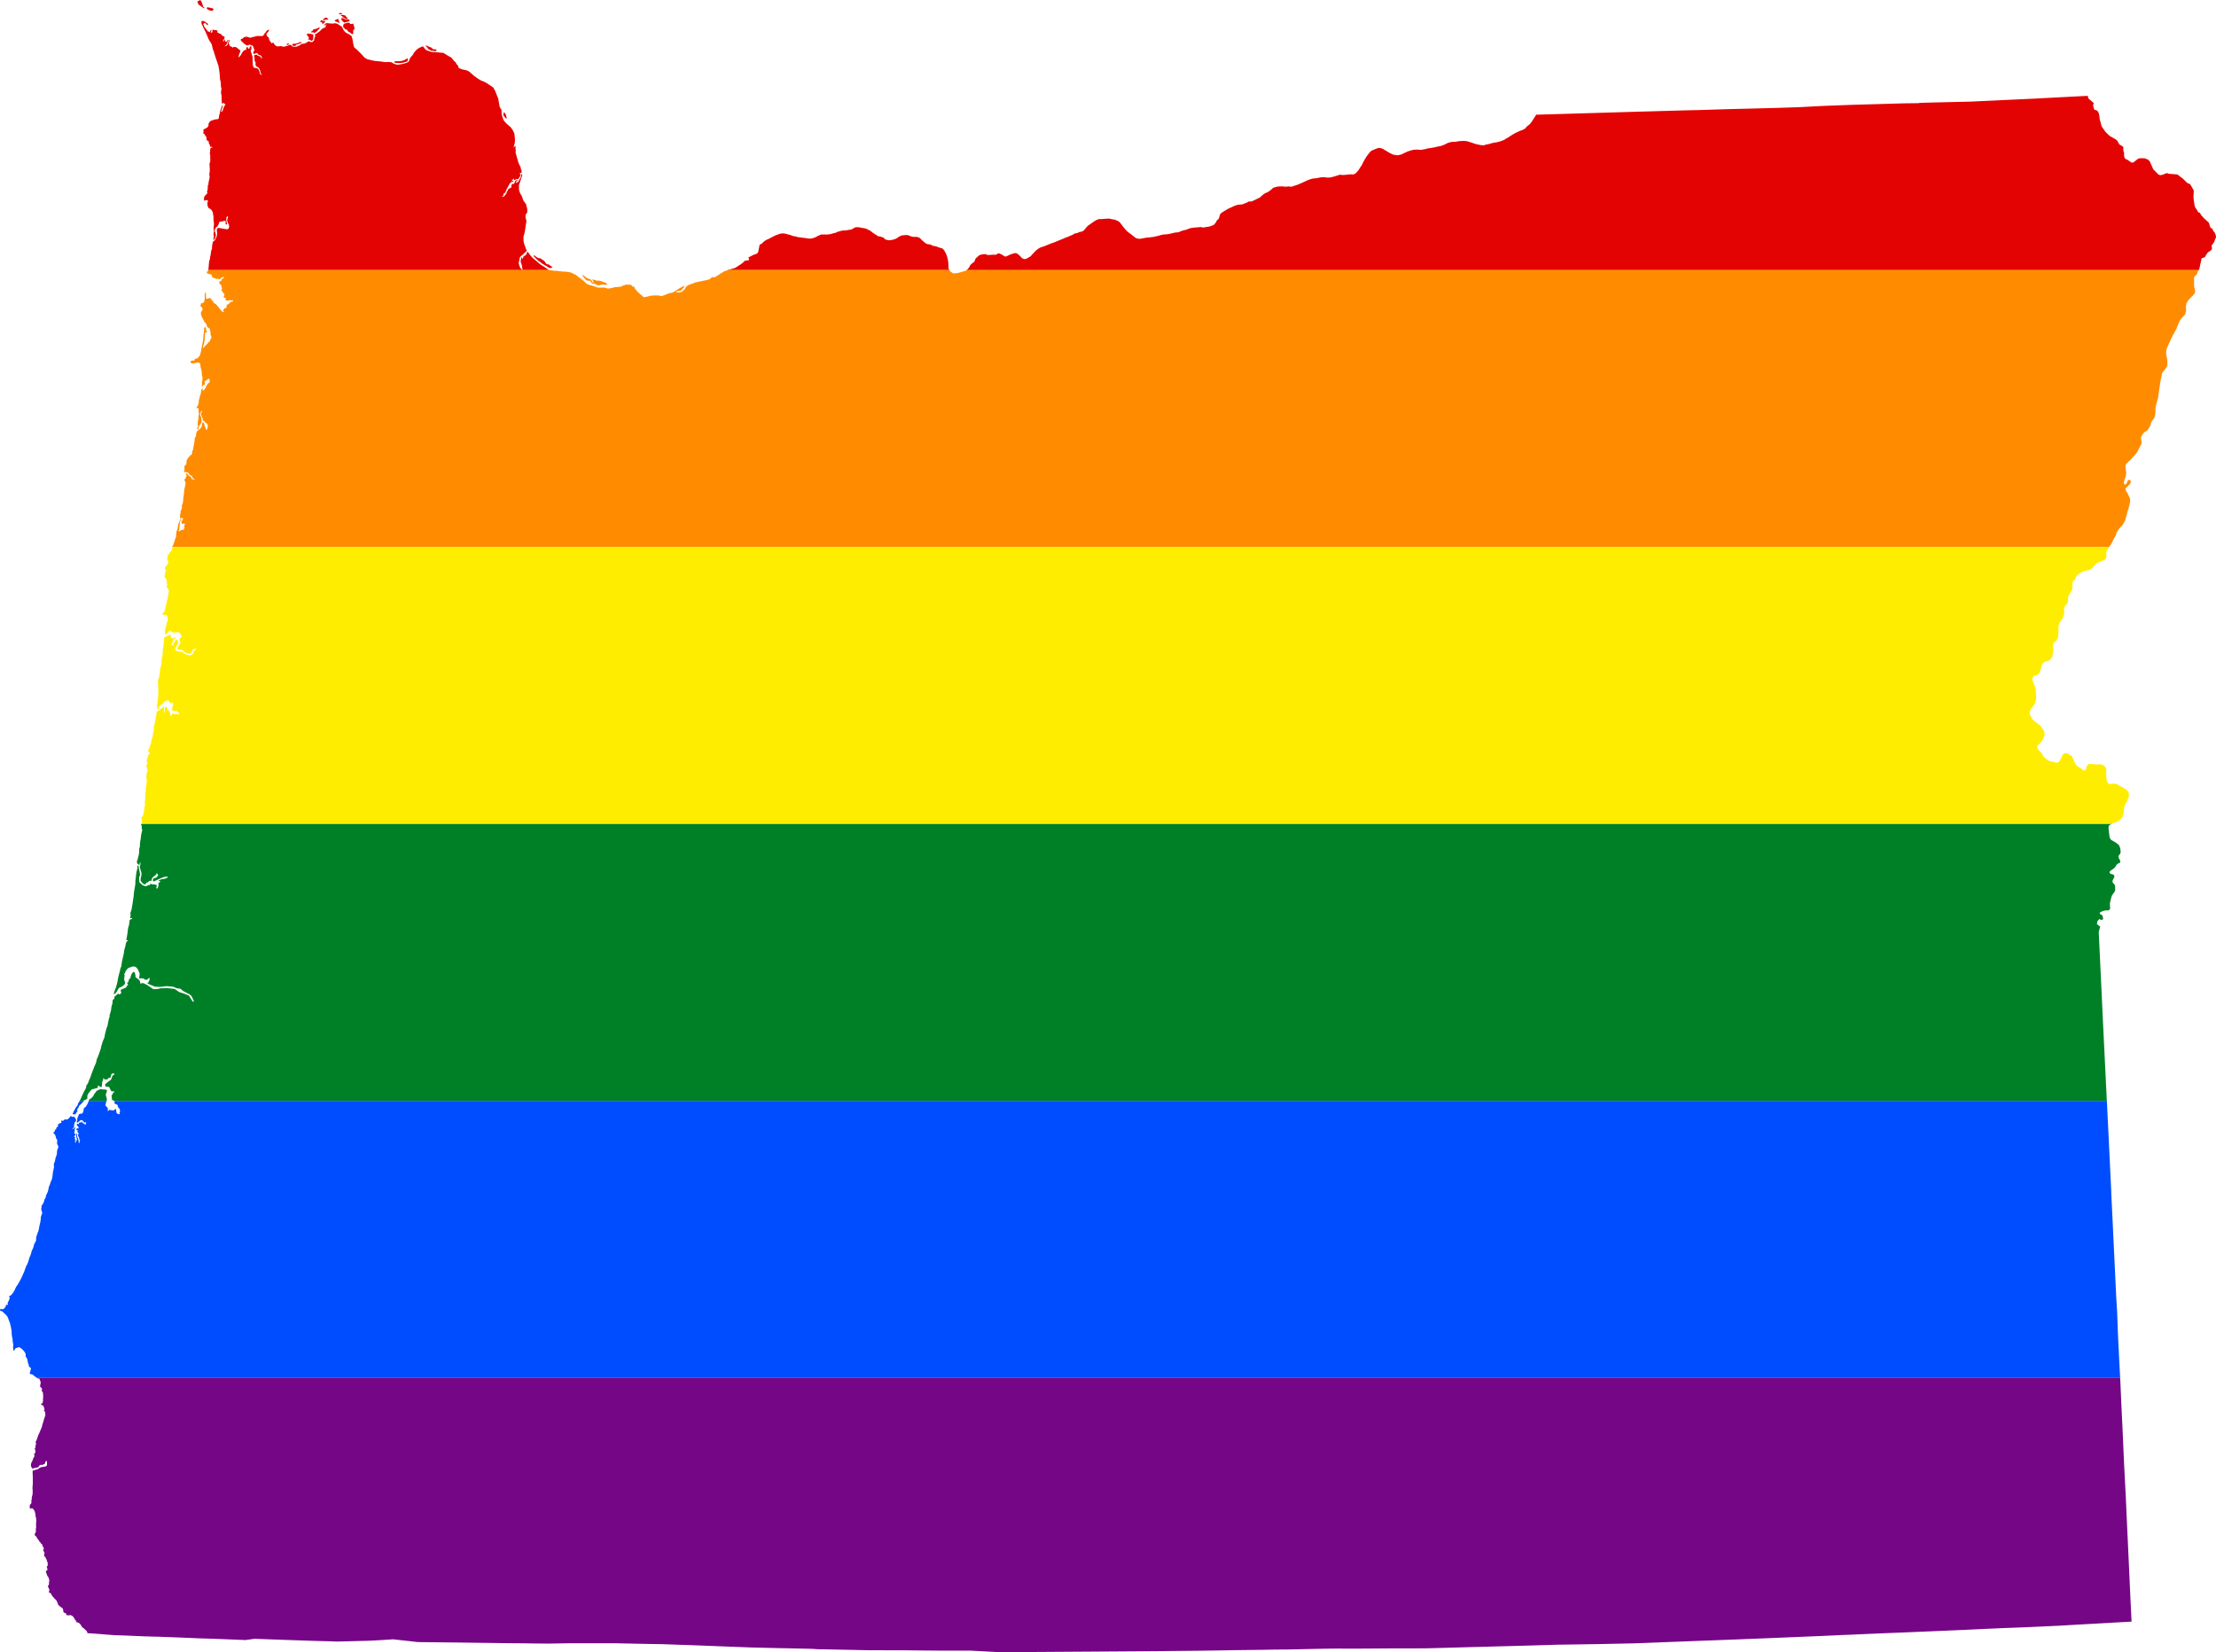 <?xml version="1.0" encoding="UTF-8" standalone="no"?>
<svg
   xmlns:dc="http://purl.org/dc/elements/1.1/"
   xmlns:cc="http://creativecommons.org/ns#"
   xmlns:rdf="http://www.w3.org/1999/02/22-rdf-syntax-ns#"
   xmlns:svg="http://www.w3.org/2000/svg"
   xmlns="http://www.w3.org/2000/svg"
   xmlns:sodipodi="http://sodipodi.sourceforge.net/DTD/sodipodi-0.dtd"
   xmlns:inkscape="http://www.inkscape.org/namespaces/inkscape"
   width="6450.5"
   height="4810.406"
   viewBox="0 0 6450.5 4810.406"
   id="svg2"
   version="1.1"
   inkscape:version="0.48.1 "
   sodipodi:docname="AJAX.svg">
  <defs
     id="defs18" />
  <sodipodi:namedview
     pagecolor="#ffffff"
     bordercolor="#666666"
     borderopacity="1"
     objecttolerance="10"
     gridtolerance="10"
     guidetolerance="10"
     inkscape:pageopacity="0"
     inkscape:pageshadow="2"
     inkscape:window-width="1280"
     inkscape:window-height="1004"
     id="namedview16"
     showgrid="false"
     fit-margin-top="0"
     fit-margin-left="0"
     fit-margin-right="0"
     fit-margin-bottom="0"
     inkscape:zoom="0.097357373"
     inkscape:cx="3240.8476"
     inkscape:cy="1983.7519"
     inkscape:window-x="-8"
     inkscape:window-y="-8"
     inkscape:window-maximized="1"
     inkscape:current-layer="svg2" />
  <path
     style="fill:#e40303"
     d="m 581.406,0 -1,0.5 -1,2 -2,0.594 -2.094,0.5 -0.5,2 1,3.094 2.094,4.5 5,3.625 6.594,4.594 4.594,3 1,-2 -1.5,-1 -2,-1.594 L 588,8.594 585.5,3 l -1,-1 -2.094,-1.5 -1,-0.5 z m 22.781,21.406 -2,0.5 -0.5,2.5 3.625,3.594 4,2 5.094,1 3.5,1 2.094,-2.5 1,-1 1,-1.094 -2,-2.5 -2.094,-1 -3.5,-0.5 -3.594,-1 -3.5,-0.5 -3.125,-0.5 z M 990.094,37.5 l -2,1 -0.5,1.094 -1,0.5 0,1.5 1.5,0 4.5,-0.5 3.094,0 -0.5,-1.5 L 993.094,38 l -3,-0.5 z m 4.594,5.594 -2.594,0.5 0,1.094 1.094,1 3,1.5 2.5,1 2.125,1.5 -2.125,-0.5 -2,-1 -1.5,-0.5 0.5,1.5 11.719,6.125 4.5,0 1,-1 -3,-3.125 -5.094,-6.094 -5.625,-1.5 -1.5,-0.5 -3,0 z M 947,51.406 939.906,56.5 l 1,2 12.688,-1.594 2,-1.5 -4.5,-4 -4.094,0 z m 47.688,0.906 -1,2.5 0.5,3.594 7.625,7.594 9.594,-2.594 1.5,-0.5 3.594,-1.5 1.5,-1 -1,-2.594 -2,-1 -4.094,0 -3,0.5 -11.219,-5 -2,0 z M 983,54.906 l -1.5,1.5 -2,0 -5.094,3.094 0.5,2 3.094,1.5 4,1 5.594,3.094 1,-1.594 -1.5,-2.5 -2.094,-7.094 -2,-1 z M 934.906,58.5 l -2.094,3.094 -0.5,1.5 1,1.5 2.594,0 2.5,1.5 0,3.594 1.5,0.5 1.594,-1 0.5,-2.594 1,0 1.5,-0.5 1.5,-1.5 0,-2 -1,-2.094 -1.5,0 -2,0.5 -2.094,0 -1,-1 -2,-1 -1.5,-0.5 z M 588,60.594 l -1.5,1 0,6.094 1,3.625 1.5,2.5 3.594,7.688 4.094,8.094 4.5,9.719 3.125,7.594 3.5,8.094 2.594,4.594 3.5,5.094 2.594,5.125 3,13.188 3,7.688 1.594,5.5 3,9.719 5.094,14.781 3.625,10.719 1,5.594 0.5,2.5 2,14.188 0.5,7.719 0.594,7.594 0.5,4.594 1.5,4.094 0.5,8.125 0,5.594 1.5,5.594 0,4.094 -1,4.594 0,4 0.5,4.625 1,4.094 0.094,9.594 1,13.812 4,-1.625 2.094,0 1.5,1.625 2,3 1,2.094 -2.5,0 -1.5,2.5 -2,5.094 -1.094,3.594 -2,5 -2.5,3.094 -1,-1 0,-2 1,-3.094 2.5,-7.094 0.5,-1.594 0,-1 -0.5,-2 -1,-1.5 -0.5,0 -0.5,3.5 -2.594,7.188 -2,5.594 -1.5,7.625 -2,7.094 0,5.094 -2.094,3.094 -2,1 -2.5,0 -3.625,0.5 -2.5,0.5 -4.594,1.5 -6.594,2.094 -3,3 -2,2.625 -1.594,3 0,5.594 -1.5,2.594 -2.5,3 -4.094,2.094 -3.5,2 -2.625,1 -1,1.594 0.5,2.5 0.5,2.625 -1,3 0,2 2.125,1.594 2.5,1.5 0.5,3 2.594,2.594 1.5,3 0,4.094 1,3.594 1.5,2 3.094,0.5 0.5,1.5 1,3.125 0,2 0.5,2.594 1.5,1 1,2 0.594,2 -1.094,1.094 1.094,2 3.5,-0.5 2,0.5 1,2 -3.5,0.5 -2,1.594 -0.5,2 -0.5,3 0,5.594 -1,3.125 0.5,3 0.5,3.094 0.5,2.5 -0.5,5.094 0.5,3.594 0,5.594 -0.5,3.5 -1.5,3.625 -0.5,2.5 0.5,2.594 0,4.094 0.5,8.094 0,6.594 -1,5.125 -0.5,4.594 1,3.5 0,4.094 -1,5.594 -1.5,5.594 -0.5,3.625 -0.594,2.5 0.594,2.5 -1.094,2.094 -2,1.5 1,2 0,2.094 -0.5,2.5 0,6.094 -1,1.5 -1,4.094 0.5,1 0.5,1.625 -0.5,2 -1,2 -1.5,1 -1,1.094 -2.094,1.5 -1,3 -2.5,1.594 0.5,3 -1.5,2.094 1.5,2 -1,2 0.5,2.094 2.5,-0.594 3.094,-1 2.5,0 2,0.5 0.594,2.094 1,1 -0.5,1.5 -1.594,1.5 0,2.125 0.594,2.5 -0.594,2.5 0.594,1.094 0.5,2.5 0.5,1 0.5,2.094 1,2 3,2 3.094,1.5 3,3.094 3.125,5.094 1,4.5 1,6.125 0.594,3.594 0,7.094 0.5,6.094 1,8.219 -0.5,4 -0.5,5.094 0,7.094 1,3.094 -0.5,3.5 -0.5,3.094 -0.5,5.625 1,3 0,3.594 -1,3.5 0,3.594 0.5,1 1,0 1.594,-2 3,-8.188 1,-4.5 -3.594,-12.719 2.094,-6.688 7.594,-7.594 2.5,-6.125 2,-5.594 3.594,0.5 5.625,-1.5 5.594,-1 2,0 1,1 0,3.5 -0.5,1 0,1.094 0.5,2.5 0.5,0.5 2.094,1 1,0 0.5,-1.5 -0.5,-1.5 -2.094,-10.688 0.5,-4.594 0.5,-3 2.094,-3.094 1,0.5 1,1.594 0.5,1 -1.5,3 -1.5,6.594 3,8.688 2.094,3 1,6.125 -2.094,6.094 -4,1.594 -13.188,-2.094 -10.719,-2 -3,0.5 -3.094,3.094 0,3.5 1.094,9.188 -1.094,7.625 -2.5,5.594 -3,6.594 -4.594,3.094 -0.5,0 -2,6.594 -1,6.625 -0.5,8.094 -2.094,6.094 -1,5.594 -0.5,5.594 -1.5,5.625 -0.5,3.594 0,3 -2,5.594 -1,6.094 -0.5,5.594 -0.5,7.125 -0.5,5.094 -0.812,3.375 914.5,0 -6.094,-6.469 -3.5,-9.125 -1.094,-6.094 0.5,-1.5 1,-4.094 1.5,-8.594 2.594,-3.594 3.5,-3.125 4.594,-4 5,-5.094 5.094,-4.094 -3.094,-7.594 -4.594,-12.719 -2,-8.188 -0.094,-12.688 4,-15.219 2.5,-17.281 1.5,-9.219 0.5,-5.094 -1.5,-5 -1.125,-6.094 0,-5.094 2.625,-4.625 2.5,-3.094 -0.125,-10.594 -2,-7.594 -1.5,-6.094 -8.188,-11.219 -4.094,-12.688 -4.594,-7.094 -3.125,-8.625 -0.5,-5.594 0,-10.188 5.5,-16.312 1,-3.594 2.5,-6.094 0.5,-3.5 -0.5,-2.594 -0.5,-0.5 -1,1 -1,3.094 -1,4.594 -2,4.094 -4.094,7.094 -1,2.5 -7.094,4.125 0,-2.5 1.5,-2.625 3.094,-2.5 0,-2.094 -4.094,2.094 -2.5,1.5 -1,2.125 -1,2 -0.5,2 -1,2.094 -1,0.5 -2.094,-0.5 -1.5,0.5 -2,1 -1,2.094 -0.5,2 0,4.094 -1.5,2.5 -2.094,0.5 -3,1.094 -1.5,1.5 -1.625,2.5 -1.5,3.125 -2,2.5 -1,4.594 -3.5,4.594 -0.5,1 -3.094,3.094 -4,1 -2.094,-1 3.594,-2 1,-0.594 0,-5 2,-1.094 2,-1.5 2.094,-2.5 1,-3.094 2.5,-5.625 5,-9.188 4.125,-7.594 2.5,-1.5 3,-3.594 1.594,1 1.5,0.5 2,-1 -0.5,-1 -1.5,-1.125 -1,-1 -1.594,-0.5 -1,-1 1,-1 2.094,0 1,-1 1,-1.594 1,-1 1,1 -0.5,1.094 -0.5,2 2.594,0.5 1,0 1.5,-1.5 3,-1.594 2.594,0 2.5,0.5 1.5,-2.5 4.094,-6.188 1,-3.5 0.5,-2 -2.094,-1.094 -2,-0.5 2,-1.5 2.594,-1 2.5,-1 -0.5,-5.625 -1.594,-4.094 -1.5,-6.594 -5.594,-11.188 -8.688,-30.5 0.5,-6.125 -0.625,-5.094 0,-8.594 -2,1 -1.5,2.094 -1,2 -1.094,-1.5 1.094,-2.594 0.5,-3.5 1,-3.094 1,-4.094 0.406,-6.625 -0.5,-8.094 -1.5,-12.188 -2.594,-5.094 -2.5,-5.125 -5.594,-7.594 -11.219,-9.594 -6.094,-6.594 -3.594,-4.594 -2.594,-7.625 -2.5,-9.188 -0.594,-12.688 -5.125,-8.125 -4.594,-25.375 -3.094,-7.625 -5.594,-13.781 -5.094,-9.594 -4,-3.125 -12.219,-8.094 -8.188,-5 -12.219,-5.094 -8.594,-5.094 -11.188,-8.094 -14.219,-12.625 -7.594,-3.594 -9.188,-2 -6,-1.5 -7.719,-3.5 -2.5,-7.688 -3.094,-2.5 -3,-5.594 -4.094,-4.125 -1.5,-1 -7.094,-9.094 -10.219,-5.594 -7.094,-4.5 -5.594,-3.594 -11.688,-1 -9.625,-1 -10.094,-0.5 -3.094,-0.5 -4,-1 -0.5,0 -11.188,-4 -3.625,-3.594 -5.094,-6.625 -2.5,-0.5 -7.094,3.125 -6.594,3.594 -4.5,4.094 -7.094,8.094 -1.5,4.094 -9.125,10.719 -4.094,10.688 -1.5,0.5 -3,2.094 -7.594,2.5 -7.094,1.625 -10.719,2 -6.094,-0.406 -8.094,-3.094 -5.594,-3.5 -8.094,-1 -10.625,0.5 -13.188,-2 -16.812,-1.5 -7.594,-1.5 -14.688,-3.5 -8.094,-5.125 -9.219,-10.188 -12.688,-12.688 -8.094,-6.625 -2.5,-10.094 -1.625,-10.188 -1,-5.094 -1,-3.125 -1.5,-4.5 -9.688,-6.594 -6.594,-3.094 -6.094,-6.094 -5.625,-11.219 -8.594,-5.5 -4.594,-3.094 -6.594,-1.5 -7.094,1 -9.125,-0.5 -7.594,-1 -4.594,1.594 -3.5,4.625 0,1 3,-1 3.094,-2.125 0.5,0 0.5,0.5 -1.5,2.125 -1,1 0,4.094 -9.188,4 -6,5.688 -1.594,2 -8.625,6.094 -1.5,1.625 -4,1 -0.5,0.5 0,1.5 0.5,1.5 1.5,2.094 -1.5,1 -2,5.594 -1.094,6.594 -4,3.594 -4.094,1 -5.5,-2 -2.594,-0.5 -5.094,3.625 -4,2 -3,1 -2.125,0 -5,1.094 -2.594,1 -5,3.594 -5.094,2 -3.594,1.5 -8.594,0 -2.5,-1 -1.625,-1 -3,-3.5 -4.094,0 -5,2.5 -11.688,3.094 -8.094,-2 -5.625,0.5 -3.5,0.5 -2.094,-0.5 -2.5,-0.5 -3.5,-3.094 -2.594,-3 -2,-3.594 -0.5,-1 -2.094,1 -1,1.094 -2.5,0 -1,-1.594 -5.594,-8.594 -0.5,-5.625 -5.625,-4.594 -1,-3.5 -1,-2.594 4.5,-5.594 2.125,-2 1,-2.594 0,-2.5 -2.625,0.5 -5.5,4.594 -2.094,4.094 -3,1.5 0,2.5 -3.594,4.094 -3.5,1.5 -7.094,-0.406 -7.094,0 -20.312,5.125 -9.594,-3.125 -5.094,0.625 -3,1 -4.625,4.094 -4.594,1.5 0,4.094 3.094,3 7.125,6.594 3.5,2.594 5.094,2 3.094,-0.5 3,-2.094 10.094,3.594 4.594,12.719 -3.5,6.094 0.5,3.094 2.5,2.5 3.625,-2.5 2.5,-1.094 3.594,1.594 2,3.5 5.594,1.5 3,2.094 2,5.125 -0.5,2 -1,1.5 -2,-6.125 -4.594,-2 -5,-2 -3.094,-2.594 -7.125,2.594 2,8.625 -0.5,4.594 1.625,4.594 2,3.594 -0.5,3 0,4.094 3.594,4 6,3.625 3.594,7.094 1,5.594 2.094,4.594 2.5,4.594 -4.594,-3.094 -1.5,-2.5 -0.5,-2.594 -3.094,-8.594 -2,-2.594 -4,-1.5 -6.094,-1 -2.625,-1 -2,-6.125 -0.5,-9.188 -0.5,-15.688 -3.094,-10.219 -2.5,-6.594 2,-5.094 0.5,-6.594 -1,-2.125 -3.094,0 -1,1.625 0,3 -2,2.594 -3,-1.094 -0.594,-3 -0.5,-1 -2,0.5 -1.5,1 -0.5,3.094 -1,4 -3.094,0 -3.5,2.094 -4.125,5.094 -4.5,8.094 -5.594,6.719 -0.5,-4.094 3,-8.719 2.5,-6.094 -1.5,-2.5 -4,-3.094 -6.094,-5.094 -2.094,-1 -5.5,0 -1.594,-0.5 -1,1.5 -1,0.594 -1,0 -1.5,-2.594 -1.5,-0.5 -1.625,0 -1.5,-0.5 -4,-7.625 0,-3.094 1,-3 0.5,-1.094 1.5,-2.5 -0.5,-1.5 -2,1 -2.094,5.094 -2.5,7.594 -1,2.125 -0.5,0.5 -5.094,2 -2,0.5 5,-4.625 1.094,-1 2,-5.594 2.5,-5.094 0.5,-2 -1.5,-1 -0.5,1 -1.5,2.5 -0.5,1.094 -2.094,1.5 -1.5,-0.5 -0.5,-0.5 -1,-0.5 -0.5,-2.094 1,-2 -0.5,-1 -1.5,0 -1,2.5 -1.094,2.094 -1.5,0.5 -1.5,0 0.5,-1 1.5,-3.594 2.594,-4.094 0.5,-1.5 -0.5,-3.094 -6.594,-3 -2.094,-3.625 -6.125,-3 -4.5,-2.094 -1,-0.5 -0.5,-2 0.5,-1.5 0,-1.594 -3.594,-2 -4,0 -4.094,-0.5 -1.5,-1.5 -1,1 -0.5,2 0,1.594 -0.5,2.5 0,1.594 -1.594,0.5 -1.5,0.5 -0.5,0 -0.5,-1 -0.5,-1.094 2,-4 1,-1.094 -1,-0.5 -1.5,0 -0.5,1.094 -1.5,1 -0.5,2 -0.5,1.5 -0.594,0.594 -1,-0.594 -0.5,-1.5 -0.5,0 -2,1 -11.719,-15.188 -1.5,-4.594 -1.5,-2.5 1,-1.125 1.5,0 0,-1 0.5,-2 4.594,2 1,1.5 2.5,2.625 3.625,1 -0.5,-1.5 -1.5,-3.625 -7.125,-4.594 -3.594,-2 -5.594,-1 z M 1015,66 l -4.594,0.5 -5.094,1.5 -3.5,1.094 -2.5,2.5 0,2.094 -0.5,4 0.5,1.625 2.5,2 4.094,4.594 4,0.5 L 1013.5,92 l 6.594,3.5 4.594,4.094 3,-1.094 0.5,-1 0,-9.594 3.5,-2.594 0,-5.125 -3.5,-11.188 -1,0 -3.094,0.5 -2,0.5 -2.594,-0.5 -2,-2.5 -2.5,-1 z m -85.188,13.906 -2.5,0.5 -2,1.594 -7.125,2.5 -3.094,0.5 -2.5,0.5 -1.5,1.094 0,2 -1.594,1 -1.5,1 -1.5,1.094 -1,0.5 1,2.5 6.094,-1 0.5,2.5 7.094,-2.5 2.5,-3.094 8.125,-8.188 -1,-2.5 z m -31.906,17.906 -5.094,1.5 -0.5,2.094 4.094,2.5 -0.5,2.5 2,0.5 1.5,4.594 -3.5,2.594 6.094,2 5.594,3 3.5,-3.5 0.5,-5.094 1,-7.094 -1.5,-3.094 -8.094,-2 -5.094,-0.5 z m -23.812,24.5 -3.094,1.5 -0.5,0.5 -4,1 -4.094,1.594 -4,0.5 -5.094,0 -2,1 -1,2.094 1.5,2.5 7.094,1 1.5,-1 2,-3.094 6.594,-1.5 2.594,-1.5 5.5,-1.594 1,-2 -2.5,-1 -1.5,0 z m -33.5,4.094 -1.5,0.5 -2.5,0 -1.594,1 -0.5,1.094 0,1 1.5,0.5 2.094,0 2,-1 0.5,-1.094 0.5,-1 -0.5,-1 z m 398.094,6.281 0,1.5 1.625,1 2,1.5 4.594,6.125 4.5,2.594 2.594,2 6.594,0.5 7.094,1 2,-0.5 1,-3.594 -1,-1 -4.594,0 -5,-1 -5.094,-4.625 -6.094,-2 -6.094,-3 -4.125,-0.5 z M 1185,170.5 l -4.5,2 -2.5,2.094 -7.688,2.5 -3.5,0.5 -5.625,0.594 -7.594,0 -3,0.5 -3.094,0 0.5,3.125 5.094,1.5 6.594,0 8.625,-0.125 6.594,-1 6.594,-2 4.094,-1.594 2,-4.594 -0.5,-2 0,-1.5 -2.094,0 z m 4892,108.5 -67.906,3.5 -45.594,2.406 -19.312,1 -12.594,0.688 -4.094,0.312 -93.812,4.281 -97.875,4.625 -20.812,0.5 -76.094,1.781 -48.719,1.312 -7.094,0.906 -40.594,0.5 -106.5,3.094 -37,1 -85.812,3.188 -8.094,0.406 -53.188,2.688 -14.719,0.812 -47.188,1.5 -4.094,0.188 -42.094,1.219 -60.625,1.5 -36.281,0.906 -9.594,0.188 -86.719,2.688 -8.094,0.219 -39.406,0.906 -48.906,1.375 -78.094,2.219 -4.594,0.094 -295.188,8.812 -4.625,-0.219 -3.5,6.094 -4.5,6.719 -5.5,8.688 -5.5,6.719 -8.594,6.688 -4.5,5.594 -7,3.812 -8.094,3 -8.094,3.781 -8.094,3.906 -6.125,3.719 -6.5,4.094 -7.094,4.594 -5.5,3.094 -4.594,3.094 -11.594,4.406 -9.594,2.5 -10.719,1.594 -9.094,2.625 -6.5,1.594 -6.094,1.094 -5.594,2.094 -9.625,-0.781 -14.281,-3.125 -13.719,-4.688 -11.688,-3.5 -9.188,-0.906 -4.812,0.312 -3.812,0.094 -5.594,0.5 -9.594,1.594 -6.094,0.594 -2.5,-0.5 -8.094,1.625 -6.125,1.781 -3.5,1.906 -6.594,3.312 -9.594,3.594 -13.188,2.5 -6.125,1.594 -9.094,1.594 -10.594,1.594 -6.094,1.812 -6.594,0.906 -5.625,1.5 -9.594,-0.812 -1.5,-0.094 -6.094,0.094 -6.094,0.5 -7.594,2.094 -8.625,2.625 -11.094,5.188 -7.594,3.688 -4.594,1 -3.5,1.125 -5.094,0 -10.719,-1.719 -9.594,-4.688 -11.312,-6.812 -8.094,-4.906 -1.094,-0.594 -5,-1.688 -2.906,-0.594 -2.188,-0.406 -6.594,1.594 -9.125,3.594 -7.094,3.312 -2.5,1.906 -4.5,5.281 -5.594,7.219 -4,5.875 -2.5,4.312 -5,9 -3.906,8.188 -3,4.312 -2.594,4.094 -4.5,6.906 -0.5,0.594 -4.5,5.094 -4.5,4.125 -5.094,2 -8.094,-0.406 -5.125,0.5 -6.094,0.594 -5,0.594 -2.094,0.219 -6,0.094 -5.594,-1 -7.594,2.094 -7.625,2.594 -11.688,3.094 -8.594,0.906 -8.594,-0.906 -7.125,-0.5 -0.594,0.125 -5.5,0.5 -11.188,2.281 -12.719,1.406 -11.594,3.688 -18.188,8.312 -11.594,5.094 -7.125,2.406 -7.094,2.312 -4.594,1.781 -9.594,-0.906 -8.594,0.906 -7.219,-1 -9.594,0.094 -6.594,0.5 -5.094,1.312 -7.625,2.406 -3,3.094 -6.5,5.312 -5.094,3.375 -1,0.719 -7.094,2.906 -6,4.094 -5.094,4.188 -4,4.094 -7.094,3.312 -7.625,3.906 -9.594,4.406 -10.094,0.5 -2.594,2.375 -6,2.312 -9.094,3.594 -5.125,0.312 -7.094,0.594 -10.688,3.406 -8,3.906 -7.094,3.094 -5.125,2.594 -10.594,6.406 -5,3.094 -5.094,4.312 -4.5,14.281 -5,4.312 -3.5,6.5 -5,6.094 -6.594,3.094 -4.094,1.5 -3.5,0.812 -3.625,0.781 -5,0.625 -9.188,1.594 -6.094,-1.5 -6.594,0.5 -14.219,1.188 -7.094,1 -7.594,2.094 -7.594,3.125 -7.625,1.594 -5,1.594 -10.188,4.094 -11.094,1.094 -8.094,2.125 -8.125,1.781 -9.688,1.406 -3,-0.312 -4.094,0.625 -7.594,1.594 -4.625,1.5 -6,1.406 -8.688,2.094 -5,0.688 -9.688,1.094 -5.5,0.312 -6.125,1.094 -5.094,1 -6.094,1.094 -5.594,0.625 -8.594,-1.812 -7.719,-5.688 -6.094,-5.125 -5.094,-3.5 -7.719,-6.094 -5.594,-6.281 -6.094,-7.125 -5.188,-7.094 -5.125,-6.5 -6.594,-3.781 -7.688,-3 -6.594,-0.906 -8.125,-2 -5.594,0 -8.594,0.594 -7.094,0.594 -9.719,0.219 -7.094,2.594 -6,3.594 -5,3.312 -1.094,0.688 -5.594,4.312 -6.5,4.281 -5.094,5.219 -4.5,5.594 -4.5,4.594 -4.625,2.094 -7.094,1.5 -6.094,2.812 -7.594,1.406 -4.5,3.094 -6.594,2.781 -7.625,3.406 -8.094,2.812 -6.094,2.906 -7.094,2.781 -11.094,4.594 -5.625,2.406 -14.188,5.094 -9.094,3.719 -7.594,3.094 -11.125,3.594 -6.594,3.594 -7.094,5.625 -4.5,4.594 -4.594,4.906 -3.5,3.781 -2.5,3.094 -4.594,2.812 -7.125,4.094 -5,1.594 -4.094,-0.5 -1.5,-0.781 -3.094,-1.406 -4.094,-4.594 -6.594,-6.312 -4.625,-3.094 -4.594,-0.906 -6.094,1.5 -9.594,3.406 -5,2.312 -3.594,1.781 -3,1.094 -3.125,-0.281 -3.594,-2.219 -5.594,-3.594 -5.594,-2.5 -3,-1 -3.094,1.594 -4.5,2.625 -3.625,0.188 -6.594,0 -8.094,0.594 -7.094,0 -5.094,-2.5 -11.719,1.094 -7.094,2.625 -10.094,9.188 -4,9.688 -5,3.406 -4.594,4.094 -3,3.5 -1.5,4.125 -3,3.781 -3.625,4.094 -1.406,1.094 3586.375,0 2.031,-3.594 1,-5.281 0.125,-0.594 1.375,-7.219 1,-3.906 1,-4 0.125,-0.594 0.594,-2.094 0.5,-3.312 0.188,-1.688 0.094,-0.594 1.625,-1.906 1.281,-0.594 0.812,-0.094 1.688,-0.406 2.719,-1.219 0.781,-0.375 1.312,-0.625 1.781,-3.375 0.219,-0.5 2.094,-3.312 1,-1.594 0.812,-1.094 2.188,-3 2.188,-1.719 1.125,-0.906 2.375,-1.281 2.812,-2.094 1.906,-1.312 0.594,-0.594 0.688,-2.219 0.312,-0.875 0.5,-1.406 -0.594,-3 -0.594,-2.812 0.375,-2.5 0.219,-0.781 1.406,-2.219 1.594,-1.781 0.906,-1.125 3,-4.688 0.375,-0.406 2.219,-6.594 2.406,-5.594 0.188,-0.5 -0.406,-5.594 -0.281,-0.625 -1.5,-4.094 -1,-2.406 -0.219,-0.5 -1.281,-1.688 -0.719,-0.906 -3.281,-4.188 -1.312,-4 -0.312,-0.5 -1,-1.094 -0.375,-0.5 -2.625,-0.625 -2.188,-2.375 -1.406,-3.719 -0.906,-4.188 -2.094,-5.594 -0.406,-0.719 -12.188,-10.781 -9.312,-10.125 -4.281,-7.594 -4.094,-0.781 -6.5,-10.625 -4,-6 -1.625,-9.875 -1.688,-12.219 -0.594,-6 1,-19 -10.594,-18.5 -7.312,-2.906 -3.812,-3.188 -10.281,-10.188 -8.594,-6.406 -7.125,-5.594 -15.094,-1.219 -10.281,-0.781 -5.219,-2.125 -12.406,4.906 -6.188,1.312 -5.312,-1.219 -15.781,-15.875 -5.906,-13.625 -4.688,-10 -4.5,-4.281 -8.219,-3.719 -7.281,-0.594 -4.719,-0.094 -7,0.594 -5,3.312 -10.188,8.188 -5.719,0.906 -4.094,-3.188 -4.406,-2.719 -3.688,-2.906 -5.406,-1.781 -3.5,-5.5 -0.688,-6.312 0.094,-5.781 -2.312,-7.219 0.125,-10.188 -6,-4.312 -5.5,-3.094 -3.406,-5.594 -2.906,-5.719 -5.688,-4.281 -16.312,-9.219 -12.5,-12.188 -10.688,-15.312 -2.625,-9.594 -3.281,-12.094 -0.406,-6.312 -1.688,-8.594 -2.312,-5.906 -2.906,-3.688 -3,-1.188 -4.906,-1.312 -1.875,-4.594 -2.219,-7.906 2.094,-7 -15.5,-13.312 -2.188,-7.688 z m -4609,47.906 -1,0.5 -1.594,2.094 1.094,2.5 0,1 -1.094,0 -1,0.594 0.5,1.5 3.594,4.5 2,2.594 0.594,1 2,2 1.5,0 0,-3.5 -1,-3.094 -0.5,-3.5 L 1471,331.5 l -2,-3 -1,-1.594 z M 2495.594,661.312 2493,661.5 l -3.5,0.312 -8.594,4.781 -4,1.906 -8.094,1 -4.625,1.094 -4.094,0.219 -7.094,0.281 -5,1.094 -9.688,2.625 -4.5,2 -2.125,1.094 -6.094,1.188 -3,1.094 L 2415,682 l -11.188,1.094 -3.5,-0.781 -4.625,0.5 -5.094,-0.125 -10.094,4.125 -3.594,2.188 -5,2.406 -4.094,1.281 -5,1.5 -4.625,0.5 -5.094,-0.375 -7.094,-1 -6.594,-1 -4.094,-0.219 -5.625,-1 -7.594,-0.781 -4.594,-1.719 -10.094,-1.688 -6.094,-2.594 -7.219,-1.719 -5.594,-1.688 -7.094,-1.5 -8.594,0.5 -6.625,2.094 -5.594,2 -5,1.906 -3.594,2 -8.594,4.406 -6.094,3.281 -3.5,1.312 -6.125,3.281 -6.094,4.625 -3,3.594 -7.594,4.281 -1.5,9 -1,4 -1,5.625 -1.5,4.094 -3,3.094 -4.094,1.5 -3.5,1.094 -3.594,1.5 -2,1 -3.5,1.812 -3.625,2 -4,1.594 1,3.812 1,4.094 -3.5,1 -6.594,0.594 -2.5,1 -2.594,2 -3.5,3.594 -6.094,4.594 -5.094,3.125 -7.625,5.094 -4.5,2.594 -3.594,1 -9.094,2.594 -7.094,1.5 -1,0.688 645.844,0 -2.844,-4.781 -0.094,-13 -0.5,-4.5 -1.625,-10.688 -3.094,-10.219 -2.594,-5.781 -4.594,-8.625 -5.594,-5.594 -5.125,-1.188 -14.281,-5 -9.594,-1.719 -4.125,-3.094 -11.188,-1.688 -4.594,-2.5 -9.219,-7.812 -7.094,-7.094 -4.594,-2.188 -6.094,-1.5 -6.094,0.5 -4.125,-0.5 -4.5,-1.219 -5.094,-1.781 -4.594,-2 -7.594,0.094 -6.094,0.5 -6.125,1.094 -7.594,4.094 -3,2.5 -5.594,2.812 -4.594,1.594 -10.594,2.406 -5.625,0 -8.594,-2.312 -5.688,-5.5 -3.5,-1.188 -5.594,-1.812 -7.125,-1.188 -4.094,-3.094 -6.094,-3.812 -7.188,-5 -4,-3.5 -9.719,-4.812 -4.094,-2 -9.094,-1.5 -8.219,-1.688 -7.094,-0.688 z m -959.5,71.188 -2,2 -1.5,5.594 -3,3.094 -4.094,2.625 -2.5,1.5 0.5,2 -3.5,4.594 -0.594,-0.5 0.5,-2.5 -0.5,-2.594 -1.5,1.5 -1.5,5.594 -1,4.594 0.5,3.594 2.094,5 2,9.719 1,7.969 77.438,0 -0.625,-0.094 -13.312,-9.094 -10.688,-6.594 -23.406,-19.688 -5.594,-6.125 -5.625,-7.594 -2.594,-3.094 -0.5,-1.5 z m 16.812,11.094 1.094,2.594 5,5.5 9.188,8.719 3.625,1.5 1.5,2 5.594,4 8.688,5.094 12.219,7.594 8.594,-1.594 -1,-1.5 -4.594,-3.5 -6.625,-4.594 -2,-0.5 -1.594,1 -3.5,-3 -3.094,-5.094 -3.594,-3.5 -11.219,-7.125 -2,1 -8.094,-4 -4.594,-4.094 -2.594,-0.5 -1,0 z"
     id="rect4"
     inkscape:connector-curvature="0" />
  <path
     style="fill:#ff8c00"
     d="m 606,786.281 -0.312,1.219 -4,5.594 1.5,2.5 2,1 5.625,1.594 5.094,1.5 2.094,7.625 12.688,5.094 3,-1.094 4.125,1.5 3,0.594 0.5,-2.094 0.5,-1.5 7.094,-3.625 1.594,0 2,1 -0.5,1.625 -2,1.5 -3.594,1 -0.5,1.5 -1.5,4.094 -2.094,1.5 -2.5,0.5 -2,1.594 1,3 1,3.594 3.594,2.5 1,2 1,1.094 -1.5,2 1,2 1,1 0.5,1.625 -0.5,2.5 -1.5,1.5 0.5,2.094 L 649.5,852 l 1.5,2.5 1.5,1 1.094,1.5 -1.594,4.594 -1.5,3.594 1.5,1 4.094,1.5 1.5,0 -0.5,2 -0.5,3.125 -0.5,1 4.094,1 5.625,0 4,-2 1.594,1 1,2 3,-1.5 1.594,-0.5 1.5,2 -0.5,1.5 -6.594,2.094 -2.594,2 -2,2.594 -2.5,2 -2.125,0.5 -0.5,0.5 -2,1 0,3.594 -1,3.5 -0.5,1.094 -1.5,1 -3.594,0.5 -1,2.5 -2,1.625 -1.094,1 2.594,5.094 -1,0.5 -1.594,0.5 -3.5,-3.094 -2.094,-2.5 -3.5,-3.125 -1.5,-3.5 -4.094,-4.094 -2,-2.5 -3.625,-4.594 -5.094,-2.5 -5.594,-8.094 -4.594,-5.594 -3,-2 -1.5,0.5 -7.719,2.5 -1.5,-2.5 -0.5,-9.719 0.5,-3.5 -1,-3.094 -0.5,-0.5 -1,1 -0.5,3.094 -1.094,6.094 0.594,5.125 -0.5,5 -1.094,5.594 -1,3.094 -1.5,1 -3,1.5 -3.094,0.5 -1,1.094 -0.5,1.5 0.5,2 -0.5,1 -2.5,1.094 2,1.5 3,3 2.094,3.625 0.5,2.5 -0.5,2.594 -1,1.5 -2.094,3 -0.5,1 -0.5,2.094 -0.5,2.5 1,3.094 1.094,4.5 1.5,3.094 2,3.5 1.5,3.125 1.594,2.5 1,3.094 2.5,2.5 2.625,4.094 1.5,1 1,3 0.5,2.594 0,1 3.094,3.5 3,1.594 2.594,2 0.5,4.125 0.5,3.5 1.5,3.094 -1,3.5 0,1.5 1,2.094 0.594,2.5 0.5,1.5 1,3.094 0,1.5 -3.094,4.094 -0.5,2.5 -0.5,2 -2,2.625 -3.094,2 -2,3.094 -7.094,7.094 -4.125,5.094 -1.5,0.5 -1.5,-0.5 1,-2.094 2.625,-9.094 2,-11.719 1,-17.281 1,-4 1.5,-0.5 1.5,0.5 2.594,-0.5 -0.5,-1.594 -2.094,-2.5 -1.5,-2 1,-2.625 0,-2 -2,-2 -1,-1.094 1,-2 -2.125,-0.5 -1,2 -1,3.094 0,4.625 -0.5,5.594 -1,6.094 -0.5,5 0,3.594 -0.5,6.094 -3,16.812 -1.594,6 -1,7.688 -1,5.625 -1.5,5.5 -1.5,5.094 -2,4.094 -1.594,0.5 -1.5,2 -2,2.594 -2,0.5 -3.094,0.5 -2.5,1 -1.094,2.094 -1,3 -1.5,0 -2,-0.5 -2.625,0 -4,2 -0.5,1.625 0.5,2 1,1.5 3,1 3.625,0 4.594,-1 7.094,-1 3.5,-0.5 2.594,1 1.5,2.5 1.5,3.094 0,5.5 2.094,7.688 1.5,7.594 0.5,3.5 -0.5,4.125 1.125,4.094 1,3.5 0,8.094 -0.5,2.594 -1,5.594 0.5,4.5 -1,3.625 1.5,2.5 0.5,0 1,-0.5 1,-3.5 2.094,0 1.5,0.5 1.5,-2.125 0,-3.5 -1,-5.094 1,-0.5 1.5,-0.5 1.594,-1.5 1.5,-1.094 4,-3 2.094,-1 2.5,0 0.5,2 -0.5,2.5 1,2.094 0.5,2 -2,2 -2.5,2.094 -0.5,0.5 -2.094,2.5 -1.5,2 -2,3.625 -1.5,3.594 -1.594,3 -3,3.594 -1.5,2 -1.5,0.5 -1.594,0 0,-1.5 1,-3.594 -2,0 -2,1.094 -1,2.5 -0.5,3.5 0,2.094 -0.625,2.5 -0.5,4.094 -1,1.5 -1,2.5 -0.5,1.625 -0.5,2.5 0,1 -0.5,2.094 -0.5,2 -1.5,4.094 0,4.5 -1,6.594 -1.094,3.094 -1.5,3 -2.5,3.125 -1,2 -0.5,0.5 2,0.5 0.5,-0.5 2,0 2.094,0.5 0.5,3.094 0,7.094 1,5 -0.5,3.594 -0.5,4.094 -0.5,3.5 0,6.125 -1,2.5 -0.5,2.594 -0.5,3.5 0,8.188 1,2.5 -0.5,1.5 -1,2.594 -1,1.5 -0.5,1.5 0.5,1 2,2 1.5,-1 0,-4.5 2.125,-4.094 1.5,-3 3,-3.094 2.094,-5.094 0.5,-4.594 -1,-3 0.5,-3.625 -2.594,-8.094 -2,-3.5 2,-5.594 3,-5.094 1.594,0.5 0,1.5 -1.594,2.594 -1.5,2.5 -1,2.094 1,1.5 0.5,2 1.094,3.094 0.5,1 1.5,3.5 1.5,3.125 0,3 -1,2 1.5,0 2.594,0.5 3.5,5.094 5.094,3.094 2.094,4 1,3.094 -0.5,3 -0.5,2 -0.5,2.094 -1,1.5 0,2 -1.094,1 -1.5,-0.5 -2.5,-5.594 -1.594,-6.5 -2,-6.594 -2,-3.094 -1.594,-0.5 -1,2 -1,4.094 -0.5,2.5 -0.5,2.594 -2,5.094 -3.094,3 -1,1 -2,2.125 -3.625,2.5 -0.5,0.5 -1.5,1 -1,1.5 -0.5,2.094 -1.094,2.5 0.094,2.594 -0.594,2.5 -0.5,3.594 -1,2 -2,3.5 -0.5,3.594 -0.5,6.125 -1,6.094 -1.5,8.094 -1,5.594 -0.594,4.594 -1.5,2.5 -1.5,2 0.5,1.5 0,2.625 -1,2 -1,4.094 -2,0.5 -2.094,1 -1,1.5 -1.5,2.594 -1.5,1 -1.594,2 -1.5,2.094 -2,3.5 -1,2 0,1.094 -1,1.5 0.5,0.5 0.5,1.5 -1,2.5 0,1.625 0.5,1.5 -0.5,1 -1.125,1 -1,1 -2,1.594 -1,2.5 -0.5,2 0,3.094 0.5,2 0,1.5 -0.5,2.094 -1,1.5 -0.5,1.5 1,2.5 3,0 4.125,1.094 3.594,1 2.5,1.5 0.5,2 1,2 2.094,1.625 2.5,1 2.094,0.5 1.5,1.5 0.5,3 2,3.094 4.594,3 1,1 -2,0.5 -2.5,-1 -2.594,-1 -2,-0.5 -0.5,-0.5 0,-1 -0.5,-2 -2.094,-2.594 -3,-2 -2.094,-1 -2.5,-3.625 -2.594,-2.5 -1.5,-0.5 -3,0 1.5,3.625 1,2 0.5,1.5 -1,2 -1.5,1.094 -0.5,1.5 0,2 -0.5,1 -1.125,1 -1.5,1.094 -0.5,2.5 1.5,2.5 1.125,2.594 1,3 -0.5,3.594 -1,5 -1,5.125 -1.625,7.594 -0.5,6.594 -1,8.094 -1.5,11.219 0,4.594 -0.5,3 -0.5,2.594 -0.5,3 -1,2.5 -1,1.094 -0.5,2 0,2 1,2.594 -2,6 -2.094,5.125 -0.5,4.594 -0.5,3 -1.5,9.188 1,4 0.5,0.5 1.594,-0.5 2.5,-0.5 2,0.5 1.625,0.5 0,2.594 -1.5,2 0,1.5 -1.125,1 -1.5,1 -0.5,2.625 0.5,2.5 1,2 2.625,1.094 3,-1.094 0.5,0 2.094,0.5 0.5,2.594 -2,2 0,4.594 0.5,2 0,1 -1.5,3.094 0,2 -4.594,0.5 -1,0.5 -1.625,0 -5.094,3.094 -2,0.5 -1,0 0,-2.094 2,-3 0,-5.094 1,-7.594 0.5,-5.094 0.5,-4.5 1.594,-4.125 1.5,-2 -0.5,-1.5 -1.094,-0.5 -1.5,2 -1,3 -1,3.125 -1.5,3 -1.5,3.094 -0.594,4 -0.5,3.594 -1,5.594 -1,4 -2,4.094 -1,6.625 -0.5,5.094 0,4 -3.094,8.594 -3.5,11.188 -4.094,9.125 -0.219,1.281 5637.75,0 2.844,-3.906 0.5,-0.5 3.625,-5.688 0.5,-0.906 2.594,-5.281 2.188,-5 2.5,-4.625 4.094,-6.094 1.5,-5 1.625,-5.594 0.281,-0.812 2.594,-3.188 3.812,-5.906 3.094,-3.781 0.594,-0.812 0.906,-1 1.5,-1.5 1.094,-0.812 2.812,-2.875 4,-6.625 0.406,-0.688 1.406,-2.406 1.688,-3.281 0.5,-0.812 2.188,-7.812 1.812,-6.375 1.188,-4.906 0.906,-4.219 0.812,-2.594 0.281,-1.094 2,-5.5 0.5,-1.594 2,-8.094 0.5,-1.125 1.719,-8.188 0.5,-4.688 0.188,-2.312 -0.094,-4.188 -0.094,-0.906 -0.312,-0.594 -2.781,-5.906 -3.219,-7.594 -3.594,-5.5 -0.688,-0.812 -2.906,-7.5 1.594,-3.406 3,-2.781 4.188,-4.125 3.625,-3.5 0.5,-0.375 0.594,-0.812 1.781,-4.188 -0.281,-5.312 -0.219,-0.594 -3.188,-1.5 -0.812,-0.312 -3.094,1.094 -2.406,4.719 -2.688,5.406 -2.906,2.688 -2.406,-1.094 -0.375,-0.219 -1.719,-2.688 1.094,-6 1.312,-6.094 3,-6.406 0.594,-3 1,-6.094 0.094,-0.5 -0.688,-6.594 -1.312,-11.625 0,-3 0.125,-1.5 1.188,-4.5 5.594,-5.875 2.312,-2.312 0.5,-0.312 1.594,-1.281 3,-2.719 2,-2.281 3,-3.312 0.312,-0.406 1.875,-2.188 2.812,-3.094 1.812,-2 1.594,-1.719 1,-1.188 2.5,-3.094 3.5,-4.906 0.406,-0.688 2.094,-4.406 1.594,-3.406 0.594,-1.312 1.406,-2.5 2.312,-4.094 0.781,-1.406 2.594,-5.281 -0.281,-1.312 0.781,-3.5 -0.281,-1.188 -0.5,-3 -0.906,-2.719 -0.188,-0.781 -0.219,-6.094 2,-4.312 0.219,-0.5 5.281,-7.406 1.719,-1.688 2,-1.719 3.5,-1.875 4.688,-3.906 0.594,-0.5 4,-6.406 0.312,-0.406 3.094,-6.281 0.312,-0.719 0.875,-3.688 1.125,-4 0.281,-0.594 1.719,-2.906 0.5,-1.094 2.188,-2.719 3.906,-4.781 2.594,-8.5 0.312,-2 1,-7.125 0,-6.188 -0.125,-3 0.219,-2 0.594,-4.594 0.188,-1 2,-8.094 0.625,-2.312 3.875,-13.594 0.406,-2.5 0.719,-5.406 0.375,-3 1.125,-6.906 0.594,-4.406 0.906,-6.781 1.688,-11.219 2.312,-14.281 1.281,-5.594 0.5,-2.312 2.094,-10.594 1.125,-1.5 5.875,-8.219 1.406,-0.781 2.594,-4.094 1.125,-1.406 0.594,-0.906 0.906,-2 1.594,-5.094 0.094,-6.219 -0.188,-7.5 -0.125,-1.594 -2.094,-9.688 -0.594,-2.812 -0.5,-3.5 0,-1.188 0.188,-8.219 0.906,-4 1,-4.594 2.812,-5.906 2.406,-5.094 3.688,-8.594 3.094,-6.312 0.906,-2 2,-4.188 2.312,-4.5 3.781,-6.688 1.219,-2.219 4.688,-8.906 1.312,-2.375 2.188,-6.312 3.094,-7.188 3,-6.5 1.219,-2.719 3.875,-5.781 0.5,-0.719 2.812,-2.688 1,-0.812 3,-3.406 3.5,-3.875 2.5,-6.625 1.094,-6.375 -0.406,-7.312 -0.281,-4.312 0.281,-1.094 1.625,-8 5.188,-8.281 4.094,-4.812 2,-1.812 7,-7 0.719,-0.375 3.281,-4.5 0.594,-0.906 0.906,-1.594 1.406,-3.5 -0.312,-2.5 -0.281,-3.125 0,-0.594 -1.219,-4 -1.188,-3.906 -0.094,-0.5 -0.094,-4.094 0,-7.594 -0.125,-2 0.125,-2.094 0,-4.594 -0.312,-5 0.312,-1.406 0.5,-1.594 0.375,-0.812 1.312,-1.906 0.5,-0.5 4.594,-3.781 0.719,-1.219 1.188,-3.688 1.188,-3.406 0.312,-1.094 2.594,-4 0.062,-0.125 -3586.375,0 -2.594,2.031 -3,0.781 -3.094,1 -6.094,1.812 -9.094,2.594 -8.094,1.094 -7.625,0.312 -8.188,-5.812 -2.25,-3.812 -645.844,0 -2,1.406 -6.094,1.5 -7.125,4.125 -22.281,14.281 -4.594,-1 -4,1.094 -6.625,5.625 -10.188,2.594 -2.5,0.5 -14.688,3.094 -5.125,1.094 -9.594,2 -8.188,3.594 -5.5,1.625 -5.594,2.5 -3.625,2.094 -3,2.5 -3.5,6.688 -5.094,4.594 -4.5,3.5 -3.094,1.125 -5.094,1 -7.594,-1 -0.5,-2 4.594,-1.625 9.594,-0.5 4.594,-5.594 4.5,-4.594 0.5,-4.594 -5.594,3.094 -7.594,4.094 -20.219,12.812 -10.688,2 -11.688,4.688 -9.625,3.594 -9.688,-2 -10.594,0 -10.719,0.625 -12.188,3.094 -8.094,1.5 -3.594,-2 -14.812,-13.094 -8.094,-9.719 -1.594,-4.5 -3,-2.094 -3.125,0.594 -3,-5.094 -6.094,-0.5 -7.688,-0.5 -9.594,2.594 -2.5,1.5 -4.625,2.094 -9.094,1 -9.188,0.625 -7.094,2.094 -11.719,2 -9.594,-3 -19.812,0.094 -15.781,-5.5 -8.094,-2 -9.719,-4.094 -7.594,-7.594 -23,-17.719 -15.188,-7.5 -14.219,-2 -10.688,-0.5 -15.312,-2 -5,0 -5.094,-0.406 -12.562,-1.906 -77.438,0 0.094,0.625 -0.594,-0.625 -914.5,0 z m 1089.812,13.812 0.594,3.5 6.594,8.594 3.094,3.125 5,2 6.594,-0.125 5.719,8.219 1.5,0.5 6.594,0.406 8.094,4.094 3.094,0.5 7.625,-2.094 4.094,-0.5 9.094,1 5.094,-1.625 -6.094,-4.5 -8.188,-3 -9.625,-3.094 -6.594,0.094 -12.188,-3.5 -2.094,-0.5 3.594,7.125 0.5,3 -3,-1 -1.594,-2.5 -1,-2.625 -1,-2.5 -7.125,-3 -4.094,-1.5 -5.594,-3.594 -3.094,-3 -5.594,-3.5 z"
     id="rect6"
     inkscape:connector-curvature="0" />
  <path
     style="fill:#ffed00"
     d="m 501.594,1592.594 -0.781,4.312 -1,5.094 -1,1.5 -2,3.094 -1.625,0.5 -2,1 0,2 0.5,1.5 -0.5,1.594 -1,0.5 -1.5,0.5 -1.594,-0.5 -0.5,0 -1,1.5 1,2.5 -0.5,2.125 -1,2 0,1 0.5,1.5 0,2.094 -0.5,1.5 -1,2 0.5,2 1,0.5 1.594,-0.5 0.5,2.594 0,3 -1.094,3.594 -0.5,2.5 -1.5,1 -1.5,0.5 -1,1 -0.5,1.594 0,1 -1.594,1 -1.5,2 0,2.125 0.5,2 -0.5,1.5 0,1.5 1,1 1.594,0 1,0.5 0.5,1.594 -0.5,0.5 -1.5,0 -1,0.5 -0.594,0 -0.5,2 0,6.594 -0.5,1.5 -1,1.5 0,4.094 1,3 2.094,1.594 1.5,2 1,2.5 0.5,4.125 0.594,3.5 0,3.594 1,4 -0.5,2.594 -1.5,1.5 0,1 1,1.5 1,1 2,3.094 2.125,3 0.5,3.094 0,4.5 -1.5,5.625 -1,8.594 -3.125,12.688 -2,9.094 -2,8.719 -2.094,9.094 -2.5,5.094 -1,1 -2.594,0 -0.5,0.5 -0.5,1 0.5,2 1.594,1.594 1,0.5 2.5,0.5 2.094,-0.5 2.5,0 1.5,1 2.125,2.5 1,2.5 1,4.125 0.5,1.5 0,3.094 -1,2 -1,2.5 -1,2.594 -1,6 -1,3.094 -1,3.5 -1.125,4.094 -1,3.5 -0.5,3.625 0.5,5.094 0.125,2 -0.625,2.5 1.125,1.5 2,-0.5 1.5,-0.5 1.594,-1.5 1.5,-1 1,-1.5 1,-2.094 2,-2 1.594,-1.5 2,0 2,2 5.094,3 3.594,1.594 6.125,-1.594 5.594,0 5.094,1.5 4.594,7.094 1,4.094 -1,2 -3.594,3.094 -2,3 1.5,3.594 1.094,4.5 0.5,3.625 -2.594,3 -3.5,5.094 -1,2.5 -2.094,3.594 0,1.5 1.094,1 4.5,2 8.188,0 2,1.5 6.719,5.594 7.094,3 7.594,1.5 3.094,-1.5 2,-3.5 1.5,-5.094 2.625,-2.5 2,-1.594 3.594,-1 3,1.5 -3,3.594 -4.094,1 -1,7.594 -6.625,5.594 -6.094,0 -5.094,-1 -3.094,-1 -3.5,-2 -4.594,-3.094 -4.125,-3 -3.094,0 -5,-1 -6.688,-1.5 -4.594,-2.594 0,-6 2.594,-4.094 5.094,-7.094 0.5,-3.625 -1.094,-5.5 -2,-3.094 -2.5,-1 -1.594,0.5 -2.5,5.594 -1,2 -2.625,1.625 -1.5,2 0,1.5 1,1 0,1 -0.5,1.094 -1,0.5 -1,-0.5 -1.5,0 -1.594,-1.094 0,-1.5 1,-2 2.594,-4.125 1,-4.5 1.5,-2.594 1.5,-2 2.625,-1.5 1,-0.5 1,0 0,-1.5 -2,-0.5 -3.125,0.5 -2.5,1.5 -2.594,0.5 -3,-3.594 -1,-2.5 -0.594,-1 0,-1.5 -0.5,-3.594 -1,-0.5 -6.594,4.594 -5.094,2.5 -5.125,1.594 0,3.5 -1,4.594 -0.5,3.5 0,4.125 -0.5,4 0,4.594 -1,4.094 -1,5.5 -0.5,8.688 -0.5,7 -0.5,5.625 -1.5,4.594 -1,7.094 0,6.094 -0.5,6.594 -1.594,5 -1,5.125 -1.5,5.094 0,5 -0.5,6.094 -1,4.594 -0.5,3.5 -1,4.094 -1,2.5 -1.594,2.625 0.094,5 0,9.188 0.5,7.094 0,7 0.5,6.094 -0.5,5.125 0,9.594 -1,5.094 -0.5,5.594 -1,9.594 -1,4.125 0,2.5 1,3.5 0,3.594 0.5,2.5 0.5,0.5 2.094,1 1.5,0 0.5,-2 -0.5,-2 0,-4.094 5.625,-5.125 6.094,-3.5 5.594,-7.094 3.594,-0.5 2,-2 2,-1.094 4.094,3.094 2.125,2.5 1,2 1.5,2.594 1.5,-1.094 1.594,-2 3.5,0.5 1,4.094 0.594,1.5 -2.094,4.625 -0.5,6 -1,2.594 -1.5,2.5 2,1.5 9.188,2 2.5,-0.5 5.094,3.094 5.719,6.5 -4.094,0 -5.125,-1 -6.594,0.594 -6.188,-1.594 -2,1.594 -2.5,6.094 -0.5,-1.094 -2.594,-10.594 -2.625,-5.594 -2,1 -1,-1 -1,-6 -2.094,-2.594 -2,-1.5 -3.094,1 -0.5,2.594 0.5,5.5 -1.5,5.594 -1.5,2 -1,0 -0.5,-0.5 1,-1.5 0.5,-1.5 0,-3.594 1,-1.5 -1.5,-3 -0.5,-1.5 0.5,-2.594 1,-0.5 0,-1 -1.5,-1.5 -1.594,0.5 -0.5,1.5 0,1.5 -1.5,1.094 -3.094,2.5 -3,1.5 -2.125,2.5 -1.5,1.094 -1,0.5 -2,0.5 -1.094,1 -3,2 -0.5,2.094 0.5,3 -1.5,5.594 -1,7.125 -1.5,7.594 -1.094,4.5 -0.5,4.094 -0.5,2.5 -1,2.5 -1.5,3.594 -0.5,2 1,3.094 0,6.625 -1,3 -0.5,2 -0.5,1.5 -0.5,4.094 -1.5,8.594 -1,3.594 -1.594,3.5 -1.5,5.094 0.5,5 -1.5,3.625 -1.5,2.5 -1,2.594 0,2 -1,3.5 -1.594,3.094 -2,3 -0.5,2 0.5,3.094 2,3 2.094,0.5 1,1 -0.5,1.594 0,1 -1.5,0.5 -1.594,1 -2,2 -0.5,3.625 -1.5,3.5 -1,3.094 -0.5,3 -0.5,4 0,2.094 1,2.5 1,1.5 0.5,1.5 -1.5,2.094 -0.5,0.5 -2.125,1.5 -0.5,1 0.5,2 1.125,1.594 1,3 0.5,2.5 0,1 0.5,1.625 1,1.5 0,2 -1,2.5 -1,3.594 -1,2.5 -0.5,4.594 0,3 -0.5,4.094 0.5,2 1,6.094 0,4.5 -1,3.625 0,5.594 -1,2.5 -0.5,2.5 -0.5,4.594 0,5.594 -0.5,2 0,2.5 -0.5,4.094 -0.5,5 0.5,5.125 -1,8.594 -0.5,4.594 -0.5,3.5 0.5,2.5 0.5,3.094 -0.5,4 -0.5,1.594 -1,5.5 -1.5,9.125 -2,10.688 -1.5,3.5 -1.625,1 -1.5,2.094 -1,2 0,1.5 1.5,2 1,1.594 -0.5,1.5 0,7.625 -1.531,3.062 5735.062,0 2.281,-1.188 4.406,-1.594 4.406,-1.688 1.781,-0.594 4.5,-2.219 2.5,-1.188 2.094,-1.312 4.125,-4 0.5,-0.5 1.875,-2.094 3.219,-4.406 0.406,-0.594 1.375,-4.594 0.625,-2 0.688,-3.406 0.688,-5.188 0.125,-1.125 0.281,-2.5 0.219,-2 0.188,-2.594 0.312,-2.406 0.281,-1.688 1.219,-3.812 0.094,-1.5 0.094,-1.188 0.5,-1 1.906,-3 0.688,-1 2.406,-3.688 0.906,-1.406 0.594,-1.094 2.906,-8.625 0.688,0 1.406,-4.688 0,-6.094 -0.906,-6 -3.688,-4.812 -0.906,-0.781 -3.688,-3.406 -11.812,-7.312 -4.406,-2.281 -1.594,-0.812 -3.688,-2 -2.906,-1.594 -5,-2.094 -2.719,-0.219 -4.375,-0.281 -5.312,0.688 -4.406,0.594 -3.188,-1.094 -1.5,-0.5 -0.406,-0.188 -0.406,-0.5 -2.906,-5.719 -0.781,-3.5 -1,-4.5 -0.406,-2.406 0,-1.094 0.188,-4.094 -0.281,-9.5 0,-0.688 0.281,-2.406 0.312,-1.906 -0.812,-6.188 -1.781,-4.719 -0.406,-0.406 -2.906,-2.688 -3,-2.906 -4.906,-1.906 -1.375,-0.5 -1.219,-0.094 -2.406,0.094 -6.594,0.219 -5.594,0.188 -0.594,0.094 -5.5,-0.781 -5.312,-0.594 -1.906,-0.312 -4.188,-0.312 -4,1.5 -0.406,0.312 -1.188,1 -1.219,1.188 -2.688,5.219 -1.188,5.094 -0.906,1.5 -2.094,3.406 -2.812,0.594 -0.406,0.094 -3.188,-2.281 -6,-4.625 -2.594,-1.594 -5.625,-3.281 -1.188,-0.719 -4.094,-4.688 -1.5,-1.719 -1.719,-2.281 -2.781,-7.094 -3.719,-8.406 -1.875,-4.906 -5.625,-3.688 -1.594,-1 -7,-3.906 -1.906,-0.406 -1.281,-0.312 -1.312,-0.188 -2.188,0 -0.719,0.312 -4.375,2.5 -3.5,5.688 -1.5,4.312 -0.406,0.781 -4.094,7.094 -2.312,4.5 -1,0.625 -2.312,1.5 -0.875,0.281 -1.625,0.094 -3.094,0.312 -0.406,0 -4.281,-1.906 -5.406,-1.094 -5.5,-0.906 -1.094,-0.188 -6.906,-2.719 -9.094,-7.281 -0.906,-0.906 -5.312,-5.906 -1.5,-3.594 -1,-2.5 -4.188,-5.094 -6.094,-5.094 -1.312,-2.5 -1.906,-4.219 -0.281,-3.094 0.281,-0.688 0.5,-1.312 2.125,-2.812 0.781,-1 4.094,-2.875 3.406,-3.719 0.906,-1.281 4.094,-6.906 1.219,-2.312 2.188,-4.406 0.594,-1.594 0.812,-3.406 0.188,-1.094 0.5,-4.406 -1,-4.594 -1.906,-5.094 -0.188,-0.5 -4.312,-5.906 -4.094,-5.594 -0.406,-0.594 -5.281,-4.312 -2.406,-2.094 -2.594,-2.188 -5.219,-3.906 -1.875,-1.406 -4.906,-4.188 -1,-1.625 -7,-11.875 -0.594,-1 -1,-3.625 0.188,-1 1.594,-6.781 0.094,-0.5 1.906,-3.5 0.719,-1.5 1.688,-2.719 4.5,-5.094 2.188,-3.406 0.406,-0.594 2.312,-4.594 1.906,-6.812 0.281,-1.094 1.094,-5.688 0.406,-0.406 0.312,-0.5 -0.094,-2.5 -0.5,-3.406 -0.312,-5.188 -0.094,-3.5 -0.406,-4.594 -0.094,-4.5 0,-1 -1.5,-8.625 -1.406,-2.781 -2.094,-4.312 -0.406,-0.594 -1.406,-4.312 -0.5,-1.094 -1.594,-4.094 -0.688,-4.5 -0.312,-2.094 1.594,-5.219 2.906,-2.688 5,-1 0.406,-0.094 3.094,-1.5 2.312,-1.219 2.188,-1.375 0.906,-0.812 2,-2.812 0.781,-1.094 1.5,-4.281 1.219,-3.125 1.406,-4.094 1.188,-5.406 0.5,-2.5 3.312,-6.781 2.281,-2.219 1.094,-1 3.406,-2.094 0.906,-0.5 3.094,-0.781 1,-0.312 4,-1 0.5,-0.094 2.812,-1.406 2.188,-1.312 0.812,-0.594 2.781,-4.281 0.406,-0.625 1.5,-2.375 0.812,-1.625 0.188,-0.781 1.094,-5.594 1.406,-8.125 0.719,-4.781 0.094,-0.812 -0.219,-1.188 -0.688,-5.5 -0.406,-1.5 -0.688,-3.5 1.406,-7.094 0.781,-0.625 0.906,-0.688 1,-0.906 3.812,-3.5 0.5,-0.406 2.781,-2.875 2.094,-3.125 0.5,-0.781 1.906,-7.312 0.5,-2.188 0.094,-6.219 0.719,-6.094 -0.219,-2.281 0.125,-2.312 -0.5,-4 -0.125,-1.312 0.406,-4.375 0.094,-1.625 2.812,-8.375 2.094,-3.406 1.094,-1.906 1.5,-2 2.219,-3 1.281,-1.812 0.906,-1.375 1.312,-2.906 2.688,-8.094 0.906,-6.5 -0.5,-7.312 -0.406,-4.5 1.312,-3.5 1.781,-3.594 0.625,-0.719 4.594,-4.375 2.188,-4.219 1.5,-4 -0.094,-3.094 -0.188,-4.188 0.188,-4.625 1.594,-4.188 0.406,-1.094 2.812,-4.312 1.094,-1.781 1.594,-3.125 3.094,-5 1.812,-2.781 0,-5.594 0.406,-7.625 0.094,-5.5 0,-1.188 0.5,-2 1,-2.188 0.281,-0.625 1.906,-1.188 3,-2.594 2,-3.594 1,-2.719 0.719,-1.688 0.781,-2.312 0.406,-0.688 1.5,-1.312 4.188,-3.5 0.906,-0.781 4.219,-3.125 1.094,-0.781 2.781,-1.406 7.125,-3.094 0.875,-0.406 5.219,-1.188 5.594,-1.219 4,-0.906 0.688,-0.188 3.812,-2.406 3.5,-2.406 1.188,-0.875 5.125,-6 1.688,-2.125 1.688,-1.594 2.812,-2.906 0.688,-0.688 1,-0.5 8.625,-3.812 1.375,-0.594 8.312,-3.594 1.406,-0.594 3.906,-2.406 0.594,-0.312 2.5,-4.375 0,-1.5 0.781,-2.812 -0.281,-0.688 0.094,-3.625 -0.406,-4.594 -0.094,-0.906 1.312,-4.594 1.188,-4.188 0.688,-0.812 2,-3.188 3.156,-4.312 -5637.75,0 z"
     id="rect8"
     inkscape:connector-curvature="0" />
  <path
     style="fill:#008026"
     d="m 411.656,2398.875 -0.969,1.938 0,1.594 1.5,1 0.625,1.5 -0.625,4 0.625,3.094 1,3 0,3.594 -1.5,5.5 -1.5,7.094 -1.125,10.219 -1.5,8.094 -1,8.094 0,7.094 -2,6.5 0,7.125 -0.5,7.094 -0.5,2 -1.5,6.094 -2,8.594 -1.594,4.094 -1,3 0.5,0.5 1.094,4.625 3,2 2.625,2.5 0.5,-0.5 0.5,-2 0.5,-1.5 0,-2 0.5,-2.125 0.5,0 1,1.5 0,4.625 -0.5,2 -1,2.594 -0.5,2 0.5,2 1.594,7.094 1.5,3.5 1.5,6.594 0,2.594 -1,6.5 -1.5,4.625 0,8.094 3.594,4.5 3.594,4.094 4.594,2 3,-1.5 2.125,-3.594 4.5,-1.5 3.094,-3.5 5.594,-1 1.5,1 0.5,-4.594 1.594,-4.5 2.5,-2.625 3.594,-2.5 2,-2 3.125,-2.094 1,-2 -0.5,-2.5 3,1.5 2.094,3 0,2.594 -4.094,5 -2.5,1.5 -4.625,1.125 -2.594,1.5 -1,3.5 0,2.594 1.5,1 2.094,0.5 4.125,-2.094 7.594,-3.5 10.688,-4.625 4.594,-2 4.625,-1 5.594,-0.5 3,0.5 -1,2 -2.5,1 -4.594,2.5 -8.719,1.125 -0.5,0 -4.594,1.5 -4.594,2.5 -1,0.5 -0.5,1 4.094,0 1,1.094 0.5,1 -1.5,1.5 -1.5,1 -2.094,1 -0.5,2.5 0.5,2.094 0,1.5 -0.5,3.5 -1,2.094 -0.5,2.5 -1,1.5 -2,1 -0.5,-0.5 -0.594,-1 -0.5,-1.5 1,-2.5 0.594,-4.094 -1.594,-1.5 -6.625,-1.5 -6.094,0 -3.594,-2 -2,3 -0.5,1 -3.594,0 -2.094,0.5 -1,1.5 -3,1.094 -5.125,0 -6.094,-2.594 -2.094,-2 -7.094,-6 -1.094,-11.188 0.5,-4 2.594,-7.125 -0.5,-3.094 -4.219,-22.188 -3.5,-2.594 0.5,5.094 0,4.094 -1.5,5 -1.5,6.094 -0.594,4 -1,9.219 -1.5,11.594 0,7.094 -0.5,5.594 -3,17.219 -1,7.594 -0.5,7.594 -1,6 -1.5,10.688 -1,7.125 -1.5,7.594 -0.594,5 -1.5,5.094 -1,3.5 -1,1.5 -0.5,3.594 0.5,2 0,6.594 -1,3 -0.5,1.625 1,1 1,0 2.094,-0.5 1.5,0 0.5,1.5 0,1 -1.5,0.5 -1,0 -2.594,1 -1.5,1.5 -1,2.094 -0.5,6 -0.5,3.594 -0.5,3.5 -1.594,4.594 -1.5,7.094 -1,9.625 -2,12.094 -1,5.594 -0.5,3 0,1.594 1,0.5 1.5,-0.594 1.594,1.094 0,1 1,0.5 -3.094,1 -1.5,0.5 -0.5,1.5 -1.5,4.094 -1.5,8.125 -3.094,11.094 -1.5,10.594 -2,7.594 -1,5.594 -1.625,6.625 -1,5.5 -1,6.594 -0.5,4.594 -1.5,3.5 -1,2.594 -1,3.5 -0.5,4.5 -1.594,4.594 -2.5,10.125 -1.5,6.094 -0.5,4 -0.5,2.094 -1,5.5 -1.094,5.094 -1.5,4.594 -1.5,6 -2,4.625 -2.094,5.594 -1,3 -1,4.5 0.5,2.094 6.094,-5.094 8.188,-13.719 9.719,-4.5 6.594,-5.594 2,-5.594 -2.594,-6.5 -1,-3.594 1.5,-3 -1,-3.594 2.094,-3 -2.094,-3.5 5.094,-11.219 4.094,-5 2.5,-2.594 0.5,-0.5 12.312,-4 3,-0.594 L 395,2815 l 5.688,6 5.625,12.688 0,5.5 -1,4.625 0,3 1.5,3.094 4.094,-2.094 7.188,1 2.5,1.594 1,2 5.594,0 2.625,-1.594 4.594,-4.5 1.5,4.5 -2.5,5.594 -0.5,3 -2.594,1.094 -1,3 3.594,1.5 9.688,4 9.219,3.594 12.688,0.5 2.094,0 17.812,-2.094 19.406,1.5 10.688,4.594 10.812,1.5 7.594,6.5 6.094,3.094 13.312,7 5.594,5.125 6.188,13.594 -0.5,2.594 -3.094,-1.094 -2.5,-4 -7.188,-11.594 -1,-1.5 -15.312,-6.125 -12.812,-4 -13.281,-9.094 -12.719,-1.5 -8.688,-1 -8.188,0.5 -10.219,0 -12.688,2.594 -9.719,0 -18.875,-12.688 -3.625,-1.5 -3.594,-2 -4.594,-1.5 -3,0 -1.594,1.5 -2,1 -0.5,-3 -1,-5.594 -5.094,-5.5 -7.219,-5.094 -0.5,0 -0.5,-6.625 -2.094,-8.594 -3.094,-0.5 -2.5,1.594 -3.094,4 -3,7.625 -1,5.594 -1.5,1 -2.625,1 0.5,2 -1.5,2.594 0,4 -3.594,1 0,3.594 0.594,1.5 1,1.5 1,2 -3.594,1 -2,4.594 -3.594,2.5 -5.094,1.5 -4,2.125 -3.094,1 -0.5,4 2,4.594 -3,4 -4.125,1.094 -1.5,-2.594 -3.094,2.094 -4.594,4 -3.5,3 -0.5,2.094 0,4 -1.094,1 -1.5,0.5 -1.5,1 -1,2.594 0,2 -0.5,2.5 0,5.125 -1.594,3 -1,5.094 -1,3.5 0,2.594 -0.5,4 -1,4.094 -1.5,5 -1.5,5.094 -0.5,6.125 -1.625,4.5 -1,4.594 -1.5,6.5 -1,6.094 -1,5.094 -2.594,5.5 -1.5,6.094 -1.5,5.625 -1,3.5 -0.5,4.594 -1,2 0,4.594 -1.5,1.906 0,1.188 -1.594,3.906 -0.5,1 -2,4.594 -1.5,5.094 -1.094,4 -1.5,3.625 -0.5,4 -1,4 -2,6.094 -3.594,10.094 -3.5,9.094 -2.125,4.594 -1.5,5.625 -1,5.5 -2,4.594 -2.094,4.5 -2,4.594 -2,5.594 -2.594,6.5 -3,8.094 -4.094,11.719 -2.5,5 -2.594,7.594 -1.5,2.5 -1.5,3.094 -1.625,1.5 -1,1.5 0,2 -0.5,3.594 -2,4.5 -4.094,7.125 -5.094,11.094 -4.594,10.188 -3.187,6.094 11.656,0 0.219,-1.094 1.594,-0.5 1.5,-1 6.625,-3.094 1,-3 0,-6.594 1.594,-4.5 2,-2.5 4.094,-5.594 5.094,-5.625 7.594,-2 3.625,-1 4.094,-1 2,-1 0.5,-4.594 1,-2 5.094,3.5 3.594,1.5 1.5,-1.5 1,-6.094 0,-2.5 0.5,-5 1.594,-4.094 1,-2.5 0.5,-3.094 0.5,-2.5 0.5,1 3.125,4.094 4.594,-0.5 2,0 2.594,-1.094 1,-3 4.594,0 1.5,-0.5 1.5,-4.125 1.5,-5.5 1.094,-2 2,-1.094 2.625,0 3.5,1 -0.5,2.094 -2.5,2 -2.125,0.5 -1,2 -2,5.125 -1,3.5 -2.594,3.594 -5.594,3.5 -5.094,4.094 -4.594,4 0,4.094 2.094,3 4.594,0.5 4.094,0 2.5,4 1.594,3.594 1.5,3 2.125,2.5 4.5,0 4.094,0.5 -2.5,3.125 -2.094,1.5 -1.5,3.5 -2.5,4.094 0,2 0.5,2 0.5,2.594 0.5,1.5 -1.5,1.5 0,1 1,0.5 4.094,3 3.094,1 0.031,0.188 5799.75,0 -10.781,-220.375 -6.094,-130.125 -5.094,-107.688 -1.5,-31.312 -0.125,-1.5 0.125,-1.094 1.781,-7 0.406,-1.281 1.5,-5.625 0.312,-1.375 -3.719,-3.125 -5.781,-4.188 1.781,-9 5.906,-6.094 3.688,2.688 5.219,-0.594 1.906,-2.594 -1,-3.594 -0.719,-4.812 -2.094,-2.5 -5.594,-3.094 -1,-3.812 8.406,-4.594 9.594,-2.312 6.5,0.625 5.281,-3.5 0.719,-3.906 -0.594,-7.594 -0.219,-5.312 0.906,-4.188 1,-4 1.312,-5.719 0.594,-2.688 1.688,-5.594 1,-1.812 2.594,-4.094 1,-1.5 1.625,-1.812 1.781,-2.5 0.594,-0.906 1.219,-4 0.281,-4.094 -0.281,-3.688 0,-4 -0.406,-2.719 -1.188,-1.281 -1.906,-2.406 -0.906,-0.812 -1.688,-2.594 -1.719,-2.781 0.594,-4 3,-6.406 0.5,-0.594 1.406,-3 0,-3.906 -0.906,-1.5 -0.5,-0.719 -1.875,-0.875 -0.906,-0.625 -3.094,-0.875 -3.625,-0.812 -2.688,-2.906 -0.312,-1.906 0.906,-2 2.406,-2.375 2.688,-2 2.625,-1.906 2.781,-1.812 1.094,-0.688 2.312,-2.312 0.594,-0.5 1.812,-2.781 3.594,-5.406 1.406,-2 0.906,-0.5 3.5,-1.406 0.5,-0.312 1.875,-0.688 0.719,-0.594 0.906,-1.594 0.875,-3.406 -1,-1.812 -1.281,-2.5 -2.094,-4.094 -0.906,-4 -0.406,-1.5 0.312,-0.5 0.781,-1.812 1.219,-1.781 0.688,-1.219 2,-1.688 1.594,-5.188 -0.594,-5.406 -0.312,-3.594 -0.875,-4 -1.625,-3.5 -1.875,-4.5 -4.812,-3.625 -2.594,-2 -2.219,-1.688 -4.375,-2.5 -4.125,-2.312 -3,-1.688 -3.281,-2.688 -0.219,-0.625 -1.5,-3.594 -0.875,-1.906 -1.312,-10.594 -0.5,-3.094 -0.188,-3.406 -0.219,-2.688 -0.906,-4.5 0.125,-1.812 0.375,-5.906 1.906,-2.594 0.406,-0.594 5,-2.5 1.219,-0.625 -5735.063,0 z m -119.062,771.812 -9.188,4 -2.594,1.625 -2.5,4 -3.625,4.094 -3.5,7 -1.594,1.594 -3.5,4 -6.094,3.594 -1.094,2.5 -0.75,2.094 52.063,0 0.781,-2.688 -0.5,-6.5 -2.594,-7.094 1,-5.594 1.594,-4 1,-4.625 -3.094,-2.5 -6.094,-0.5 -2.625,0 -4.094,-0.5 -3,-0.5 z"
     id="rect10"
     inkscape:connector-curvature="0" />
  <path
     style="fill:#004dff"
     d="m 231.719,3205.188 -1.813,3.5 -2.594,3.5 -1.5,5.625 -2.625,3.5 -2.5,3.094 -1.5,2.5 -1.594,3.5 -2,3.094 -1.5,3 -1,3 -2.094,2.594 2.594,2 1.5,0.5 2.594,-0.5 2.5,-1 3.125,-5.094 1,-1.5 1,-1 -0.5,-6.094 3,-3.5 1.594,-3.094 0.5,-3.5 2,-0.5 0.5,-1 2.094,-2.625 2,-1 1.5,-2.5 0.5,-0.5 1.094,-1 2,-1.5 1,-0.5 0.5,-1.594 0.281,-1.406 -11.656,0 z m 26.437,0 -1.25,3.5 -2.5,5.5 -4.094,7.125 -3.125,3 -3,1.094 0,1.5 -1,5.5 -1,5.094 -3.094,4.5 -3.094,0.094 -3.5,0.5 -2.094,1 -1.5,2.5 -1,3 -1.5,3.094 -0.5,2.5 -1.094,1.5 0,5.125 -0.5,2.5 -1,2 0.5,2 2.094,0.594 2.5,-2.094 3.094,-2.5 3,-2.5 3.594,-0.5 1.5,0.5 2.094,2.5 2.5,2.5 1.625,1.5 1,0.5 1.5,-0.5 2.094,-1 0.5,1 -1,1.5 0,3.594 -1.594,1.5 -5.125,-4 -2,-0.5 -1.5,-2.094 -1.094,-2 -0.5,-1 -1,0.5 -2,4.094 -1.094,-2.094 -1.5,0.5 -2,1 -1.094,1.594 0.094,2.5 -3.594,-1.5 -2.594,2 0,2 4.094,4.594 1.594,3 0,2 -3.594,0 -2.094,0.5 -0.5,1.094 -0.5,2 0.5,1 0.594,1 0.5,0 1,0.5 1.5,-0.5 0.5,0 0.5,0.5 -1.5,1.5 -1,2.5 3.594,3.594 0,1.5 -1,4.125 -0.5,3 2,2.5 1.5,3.5 0.094,3.594 3,2 -2,2 0,6.594 -1.5,0 -1.094,-1.5 -0.5,-7.094 -1,-3 -3.094,-7.094 0,-3.5 0.5,-3.125 -0.5,-1.5 -1,-0.5 -1,0.5 -0.5,6.125 0,2 0.5,2 0,2.094 1,1.5 0.5,1 0,4 -0.5,1.5 -1,-1 -1,0 -0.5,1.5 0,5.094 -2.094,0 -0.5,-5.594 1.5,-3 -3,-3.5 1.5,-1 0.5,-1.094 0.5,-1 -1.5,-1 -1.625,0 0,-2 1.125,-1 1,-1.5 1,-2.625 1,-2 -1,-1.5 -1.5,0.5 -1.125,0.5 -1,-1 1,-2.5 1,-5.094 -0.5,-3.5 0.5,-2 2.125,-3.094 -0.5,-1 -1.125,-0.5 -1,1.5 -2,1.5 -1.594,1.094 -1,1 -2.5,0.5 2.5,-2.594 2.594,-3.5 1,-1.5 -1.5,-3 1.5,-1.594 0.5,-0.5 -1,-1.5 1.5,-2.5 0,-3.594 3.125,-2 1.5,-4.5 -1.625,-4.125 -1.5,-1 -0.5,0 -0.5,-3 -1,-1.5 -4.594,0.5 -2.094,-0.5 -4.094,-2 -2,1.5 -1,2.5 -2.094,2 -2,1.5 -2,2.125 -3.125,0.5 -2,0 -1.594,-0.5 -1.5,0 -1,0.5 -1,1.5 -1.594,1.5 -2,0.5 -1.5,0 -1.594,-0.5 -1.5,0.5 -0.5,0.5 0,2.094 1,1.5 -0.5,2 -2,0.5 -3.094,1 -1.5,1 -1.625,1 -1.5,2.094 0,5 -1,1 -2,1 -1.594,1.594 -0.5,2.5 0,2 -1.5,0.5 -1,0 -1,2 -0.594,2.094 -1,2.5 -1.5,0.5 -1,1.5 0,3.625 1.5,1 1,0.5 1.094,0.5 1,1.5 0.5,2 1.5,4.594 0.594,3.5 2,2.5 1.5,2.594 -0.5,4 0,7.594 0.625,1.5 2,2.5 0.5,2.094 0.5,3 -1,3 -1.5,3.125 -1,4 -0.5,3.5 0,3.094 -0.5,4 -1,3.594 -2.625,6.5 -1,5.594 -1,4.5 -1,3.094 -1.594,3.5 -0.5,4.625 0.594,3.5 0,3 -1,3.594 -0.594,4.5 -1.5,5.594 -1,9.094 -1.5,10.094 -2,5.125 -2.594,6 -2,6.594 -3.094,7.094 -0.5,4 -1.5,6.094 -1,4 -1.5,2.594 -1.594,4 -1.5,2.5 -1,4.125 0,2 -2,4 -1.125,1.094 -1,3 -1,4.5 -0.5,0.5 -1,3.094 -1,0.5 -1,3.5 -2.094,2.594 -2,2.5 0,1.5 0.5,2 -1,4.094 0,4 1.5,3.5 0.5,3.125 1.094,2.5 -1.594,3.5 -1,3.094 -1.5,4.5 -0.5,2.594 0,3.5 -0.5,5 -1,5.094 -2.594,11.094 -2,11.625 -2.5,6.594 -2.594,7.594 -2,5.594 -0.5,6.5 0,4.094 -2,4 -2.094,3.625 -1.5,3 -1,4 0,1 -1,2.594 -1,3.5 -1.625,3.594 -1.5,2.5 -1.5,4.5 -2,7.594 -3.594,8.594 -2.5,8.125 -2.094,6.594 -2.5,6 -3.094,5.594 -5.594,15.688 -5.625,12.625 -5.094,10.594 -7.594,13.594 -5.594,8.094 -2,4.594 -3.094,6.625 -4.125,6 -3.5,4.594 -1.594,1.5 -1.5,1.5 -1.5,0 -1.594,0.5 -0.5,0.5 0,3 1.094,2.594 -1.094,4.5 -2.5,5.594 -2,3.5 -0.5,3 1,4.594 -3.594,-1.5 -2.5,2 -0.5,3.5 -3.094,4.625 -3.125,2.5 -3,1 -2.594,0 -0.5,-1 -1.5,-0.5 -1.594,1 -1,2.594 0.5,2 2.594,1 3.094,0.5 3.5,3.5 7.219,6.594 4.594,5.5 3.094,7.594 2,5.594 2.094,5 1.5,6.125 1.625,6.594 1,6.5 1,5.594 0.094,7.594 1,7.5 1.594,8.094 0.5,7.625 1,4 0.5,5.094 0,3.5 -1,3.094 1,3.5 0.594,3.5 -0.5,1.5 0,1.594 2,-0.594 1,-1.5 1.5,-1.5 1.594,-3 2,-1.5 2.625,-0.5 1.5,0 1.5,-1.094 1.594,-1 2,0.5 3.594,1.594 6.594,5.5 5.219,6.094 2.5,4.5 1.094,4.094 -0.5,3.5 1,2.5 1.5,2.5 1.594,2.125 1,3 1,5 0.5,3.594 1.094,4 1,1 0.5,1.5 0,3.094 1,3 4.094,2.5 1.625,3.094 -0.5,1.5 -1.125,2 0,3 -0.5,1.5 -1.5,2.594 0,3 1,2 2.125,0.5 3.594,0.5 3.5,2 2.594,2.625 6.188,4.5 1.656,1.188 6064.156,0 -2.312,-42.812 -1.188,-24.688 -3,-61.094 -2.188,-59.594 -1.125,-19.906 -1,-16.594 -0.688,-11.5 -1.5,-31.312 -2.312,-48.406 -1.5,-32.281 -3.375,-70 -0.406,-8.312 -0.312,-8.406 -1.594,-32.281 -2.406,-49 -0.688,-12.906 -0.594,-18.906 -0.625,-11.906 -4,-84.688 -0.781,-16.094 -7.125,-145.625 -5799.75,0 0.469,3.906 -0.5,4 1,0 5.094,2.094 3.594,2.5 0,3.5 1,2 2.625,3.125 2,3 1.094,3.5 -0.5,4.094 -1.094,3 0.594,3.094 -0.594,1 -6.125,-1.5 -2.5,-2.594 -1.094,-7 0,-3.094 -1,-1 -1,0 -4.094,3 -3.094,1.094 -9.719,-1.5 -1.5,-0.594 -1,1.094 -2.594,4 -0.5,-3.5 0.5,-4.594 -1.5,-3.5 -5.094,-5.125 -1.094,-1.5 1.094,-3.5 1,-4.094 1,-2.5 0.719,-2.406 -52.063,0 z"
     id="rect12"
     inkscape:connector-curvature="0" />
  <path
     style="fill:#750787"
     d="m 107.344,4011.5 1.844,1.312 2.125,0.5 2,0 1.594,1 1,3.094 2,5 0.594,2 -0.5,4.594 -0.594,1 -0.5,3.5 0.594,1.5 -1.094,1.594 0.594,1 2,1.5 2.594,2 0.5,2.5 0,3.594 -1,3 2,1 1.5,2 0.594,4.125 0.5,5 0,5.594 -0.5,6 0,5.094 -0.5,3 -1.5,3.5 -1,1.094 -2.094,-0.594 -0.5,1.094 0.5,3 2.094,0.5 2,0.5 2.125,2 1.5,3 0.5,3.094 1.594,4 -1.094,1.5 -1,1.5 1.094,2.125 1,0 1,2 0.5,2.5 0.5,3.5 0,5.094 -3,7.594 -2.5,9.094 -2.594,8 -2.5,10.094 -4.125,9.125 -2.5,6.094 -3.094,6.594 -2,5.5 -2.094,6.094 -1.5,4.5 -1.5,2 -1,1.594 1,3 0.5,3.5 -1,3.125 -1,2 0,3 0.5,1.5 -1.5,2.5 -1,1.594 1.5,3.5 0.5,5 -0.5,2.594 -0.5,2 -2,1 -1.094,2.5 1.594,2.594 0,1.5 -1,2.5 -2.594,4.5 -2.5,7.094 -3.594,7.125 -1,5.5 1,4.594 2.094,4 2,1.5 5.688,-1.5 7.094,-1.5 4.125,-1 2.594,-4.594 3,-2 5.594,0 7.188,-3 2.5,-7.125 3.625,-2 0.5,7 0,6.125 -3.5,3.5 -13.312,2.094 -3.594,1.5 -2.5,1.5 -3.594,3 -5.125,1.094 -5.094,2 -4.094,0.5 -1,2.5 0,6.594 0.5,10.094 0,19.719 -0.5,6 -0.5,6.594 0.594,7 0,6.094 -0.5,6.094 -1.5,5 -1,6.625 0.5,2 -1,2 -0.594,1.5 0.594,3.094 0,2.5 -1,3 -1.594,1.5 -1,1 -1.5,3.594 0,6 1.5,2.5 1.094,0.594 1,-0.594 1.5,-1 2.094,0 2,1.594 2.625,2.5 1.5,2.5 1,2 1.594,5.594 1,5 0,3.5 1.594,5.625 0.5,6.594 0,4.5 -0.5,4.5 0,10.594 0.5,2.094 -1,2 -0.5,3 0.5,2.5 0,4.094 -1,2.5 -1.5,2.5 -0.5,1 -0.5,3.125 0.5,1.5 2,2 2.594,2 1,2.5 1.594,2.594 1,2 2.125,2 1.5,2 1.5,2.5 0,1.5 1.594,0.594 2,2 0.5,2 1.594,1.5 2,0.5 1.094,4 1.5,3.594 2.094,2.5 0,3.5 -0.5,3.094 -1.094,2 1.094,2 1.5,1 1,1.5 0.5,2.5 -1,2.625 0,4 -0.5,2 2.125,2 2,1.594 1.094,3.5 3,5 0,2.594 0.594,1.5 1,1.5 1,1 -0.5,3.5 0.5,2 0,2.594 -1,3 -1.5,1 -0.5,2 1,1.5 0.5,2.094 0.5,3.5 -0.5,2 -1,1 -1.5,0.5 -1.594,0.5 0.094,2 1,3.125 1,3 1.594,4 0.5,2.094 2,2 1.594,3 1,3 1,3.094 0.5,2 -0.5,3 -0.5,2 0,4.594 -0.5,3 -1,2 -1.5,1.5 0,1.5 0.5,2.594 1.5,2 0.625,1 1,3 0.5,2.5 -0.5,1.625 -1,3 0.5,2 1,1 2.594,0.5 1,0.5 0.5,0.5 1.094,1 0.5,2.594 2,3 3.094,4 2.594,3 3.625,3.594 2,1.5 1.594,2.5 1.5,3 2.094,4.594 0.5,2.5 1,2 2.094,2 2,2 2.594,2.094 4.625,3 2,2 1.094,4 0.5,4.125 0.5,2.5 1.5,1 2.094,1 2.594,1 1.5,1 0.5,1.5 -0.5,2.594 2,0.5 2.094,-0.5 1.5,1.5 6.719,-1.5 6.094,3 3.094,3 2.594,4.5 1.5,3.094 2.125,1.5 1,2 0.5,3.5 2.094,0.5 2,0.5 1,0.5 2.094,0.5 2,1.5 3.094,3.094 2.094,3 1.5,3 1.625,2.5 4.094,2.594 4.594,4.5 3.594,3 2,3.125 1.094,4 24,1.5 45,3.594 8.719,0.594 9.281,0.312 0.5,0.094 24.125,0.781 55.688,2.406 7.188,0 10.219,0.5 21.594,0.5 1.906,0.094 62.094,2.312 53.594,2.312 25.719,0.781 11.094,0.312 1.594,0 62.906,2.5 10.906,0.406 23.875,1 26.125,-3.625 87.188,3.125 49.094,1.688 41.312,1.406 47.781,1.188 4.406,0.219 9.5,0.5 1.219,-0.125 0.594,0 48.781,-1.188 11.812,-0.312 26.812,-0.688 13.594,-0.594 2.281,-0.094 24.312,-1.406 35,-2.219 53.812,6 16.875,1.906 1.312,0.094 14.594,0.219 16.312,0.188 93.5,1 141.188,1.906 14.906,0.094 27.812,0.219 33.281,0.5 31.719,0.281 2.875,0.094 14,-0.188 48.125,-0.812 142.188,-0.094 3.094,0.312 32.219,0.594 16.875,0.406 15.406,0.281 18.812,0.406 30.281,0.5 16.406,0.219 1.406,0.094 13.906,0.5 14.406,0.5 1.375,0 18.906,0.781 15,0.406 7.594,0.219 111.625,4.375 36.875,1.406 37.812,1.406 1.094,0 2.594,0.094 55.312,1.312 107.406,2.281 11.781,0.406 4.719,0.406 8.5,0.594 22.188,0.219 9.094,0.281 112,2.312 21.719,0.094 88.5,0.188 6.5,0 2.188,0.125 14.219,0.094 2.188,0 14.688,0.188 41.625,0.406 14.281,0.094 8,0.094 89.094,0 1.219,0.125 86.594,4.594 16.094,-0.219 25.094,-0.188 57.312,-0.406 242,-1.594 48.906,-0.312 35.281,-0.281 48.906,-0.406 111.812,-1.188 13.5,-0.219 5.688,0 67.312,-1.188 79.281,-1 7.906,-0.094 8.406,-0.125 33.812,-0.688 6.875,0 21.5,-0.094 115.125,-2.406 0.594,0 28.688,-0.312 10.594,0 16.406,0.125 2.719,0 22.5,0.094 107.281,-0.719 64.219,-0.094 41.188,-0.094 1.094,0 2,-0.5 5.406,0.188 1.188,0 114.125,-3.188 26.875,-0.688 148.812,-4 80.406,-2.406 116.188,-1.719 108.719,-2.281 3.375,-0.094 149.812,-5.812 134.812,-5.094 65.375,-2.594 30.812,-1.219 64.906,-2.688 16.906,-0.719 15.281,-0.594 33.312,-1.406 16.406,-0.688 47,-2.094 29.688,-1.406 19.406,-0.688 76.688,-3.406 80.812,-3.219 18.5,-0.781 27.5,-1.219 0.594,0 47.5,-2 5.688,-0.281 32.219,-1.312 15.406,-0.688 28.5,-1.219 3.688,-0.188 44.5,-2.094 23.406,-1.094 21.594,-0.906 11.594,-0.594 74.094,-2.812 94.312,-4.312 46.094,-2.688 166.219,-9.312 0.5,0 -0.125,-0.688 -2.375,-49.5 -0.5,-9.594 -0.312,-7 -3.688,-80.719 -0.719,-16.188 -6.906,-148.812 -2.281,-51.5 -1.219,-22.688 -1.875,-36.812 -0.812,-16.594 -1,-19.688 -0.688,-13.719 -0.406,-9.5 -3.312,-75.688 -3.281,-67.688 -3.125,-70.719 -0.688,-12.594 -6064.156,0 z"
     id="rect14"
     inkscape:connector-curvature="0" />
</svg>
